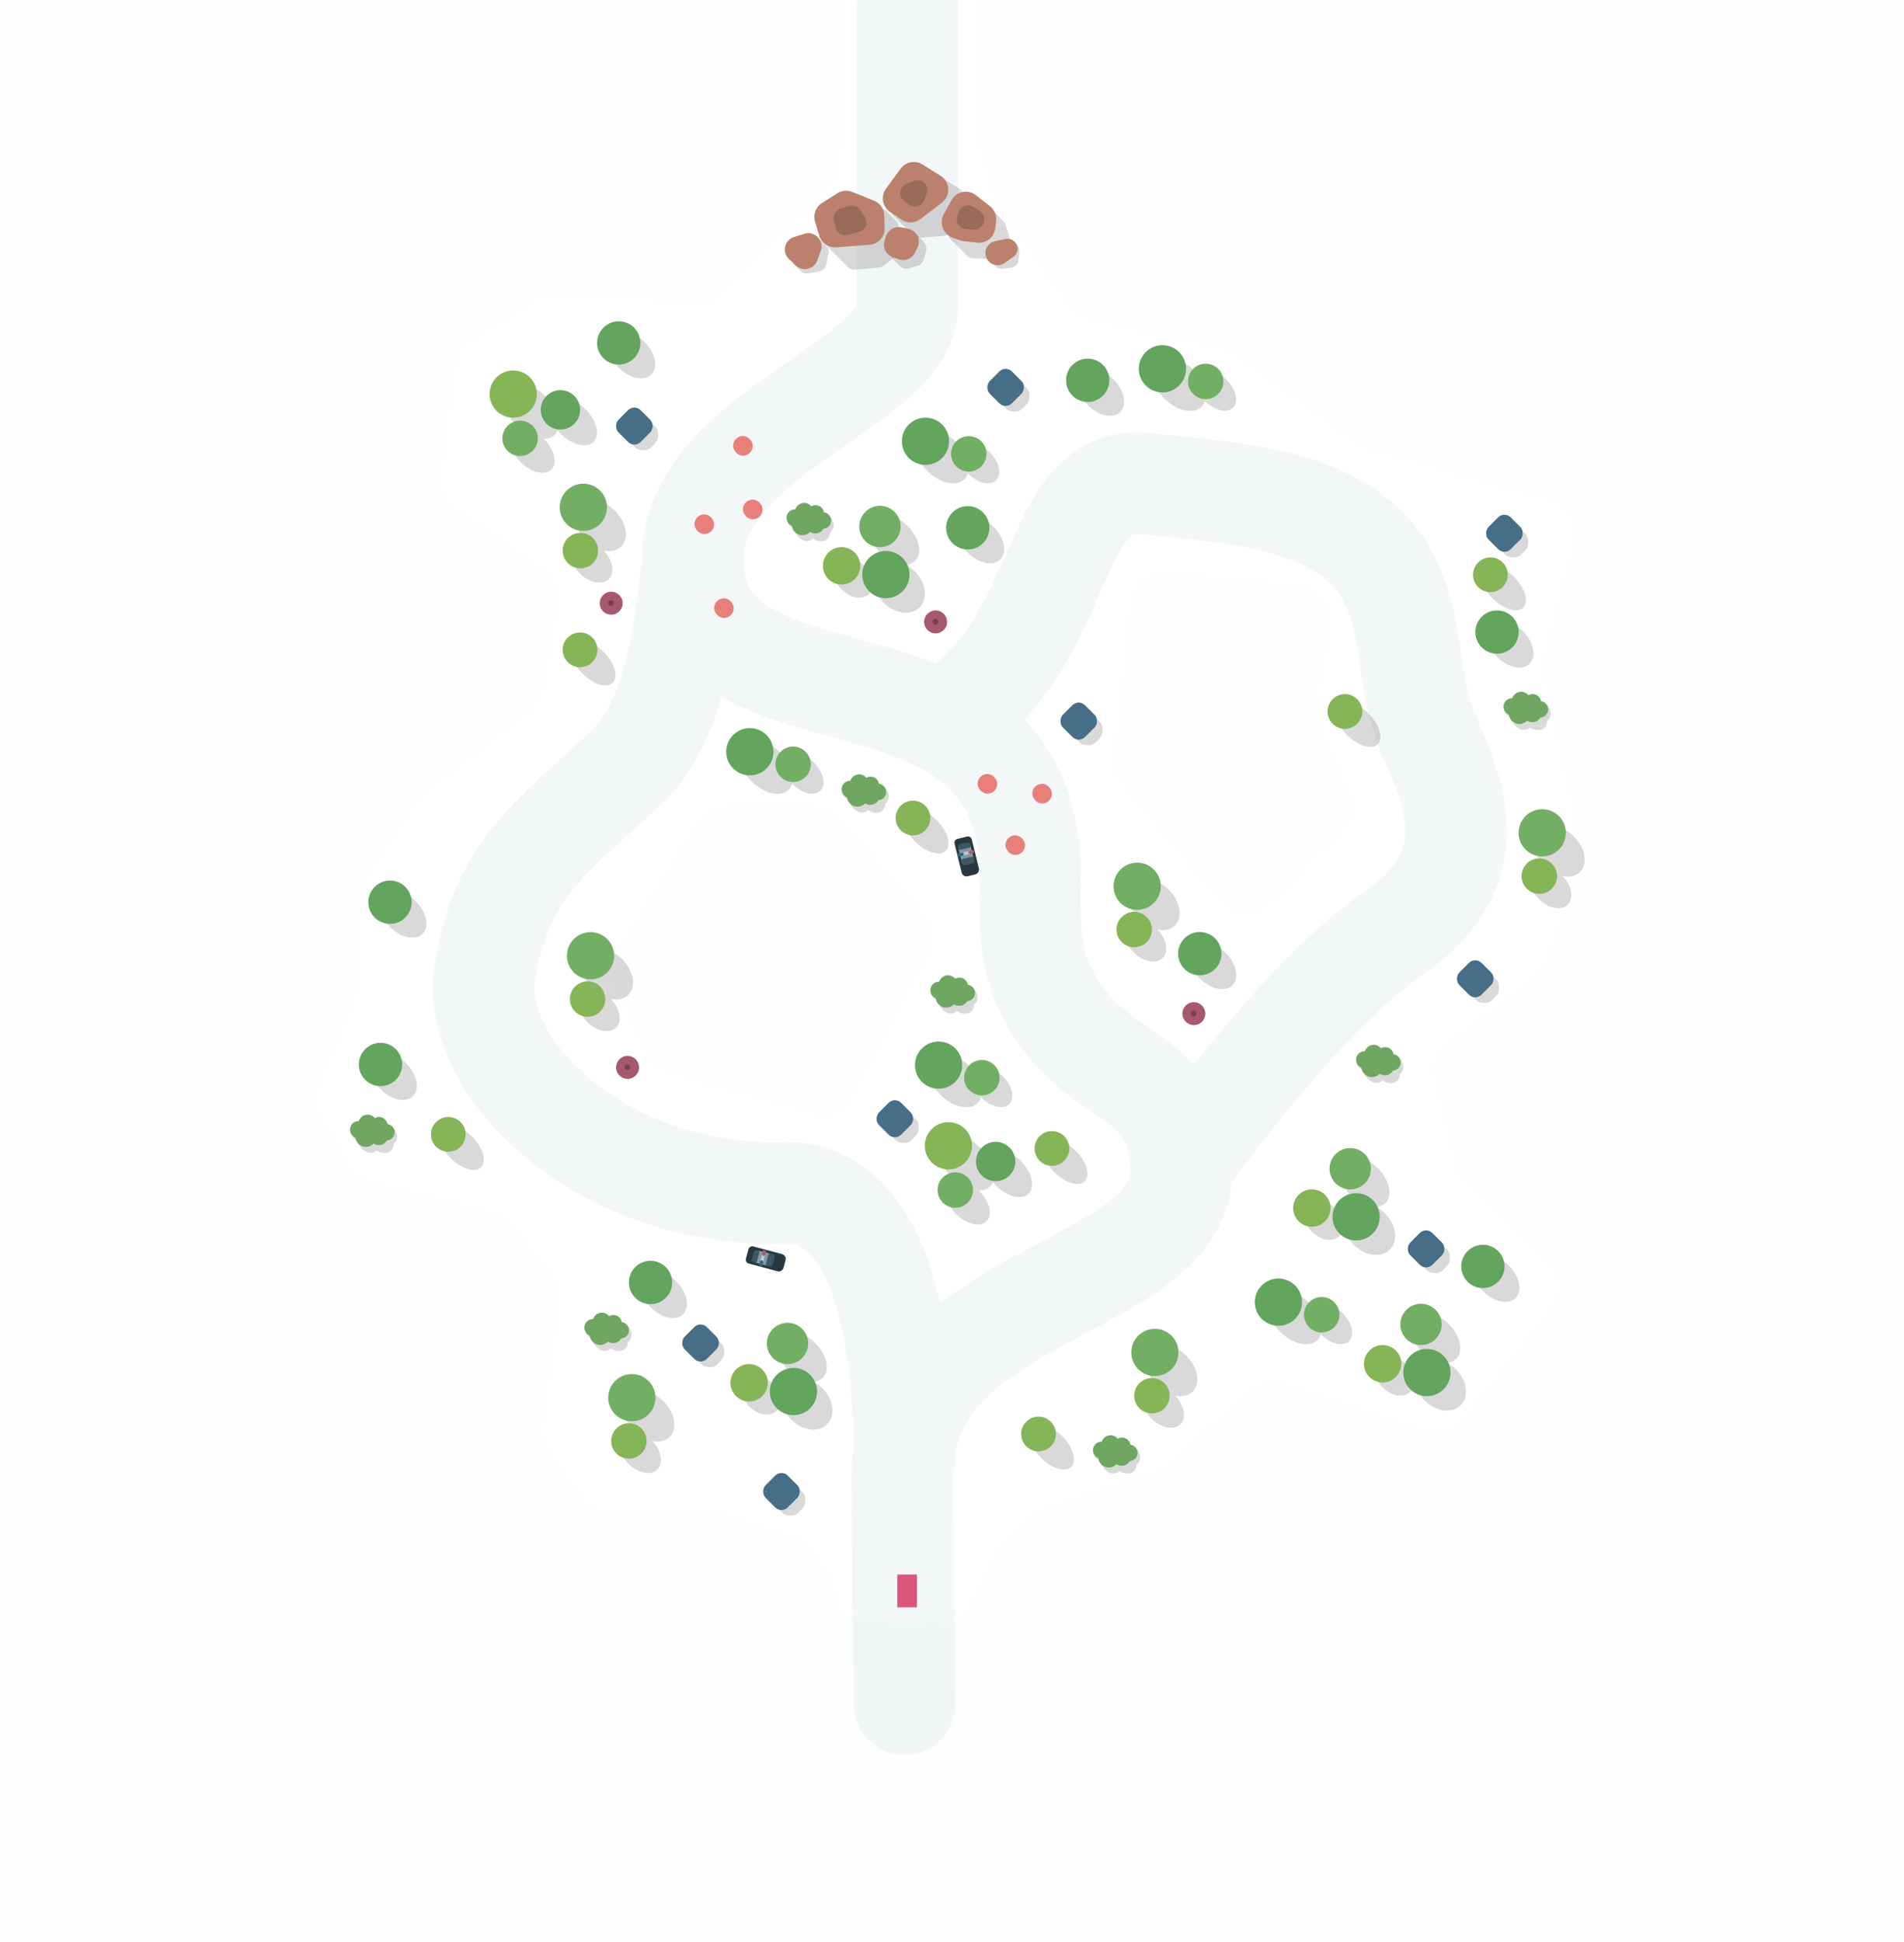 <svg width="5810" height="5925" viewBox="0 0 5810 5925" fill="none" xmlns="http://www.w3.org/2000/svg">
<g id="hitbox" clip-path="url(#clip0_2237_3750)">
<g id="room0Road">
<path id="road" d="M2768.5 5C2768.5 154 2768.5 690 2768.5 934C2768.5 1178 2092.09 1326.45 2114.15 1727.5C2139.74 2192.62 2888.9 1992.64 3090.65 2412.5C3199.98 2640.03 3081.83 2828.8 3206.15 3048.5C3356.15 3313.58 3585.94 3252.47 3604.15 3556.5C3627.15 3940.5 2754.15 3930.36 2754.15 4495.5C2754.15 4748 2760.15 5198 2760.15 5198M2760.15 4448C2760.15 4150 2714.93 3629.63 2388.15 3638.5C1835.65 3653.5 1431.94 3255.96 1479.65 2966C1531.15 2653 1672.9 2562.11 1908.15 2344.5C2028.15 2233.5 2080.65 2037 2110.65 1737M3605.65 3555C3605.65 3555 3958.65 3048.5 4248.65 2849.5C4498.81 2677.84 4467.07 2483.32 4377.65 2284.5C4279.15 2065.5 4324.15 1955 4248.65 1786.5C4126.56 1514.03 3766.15 1505.5 3497.15 1475.5C3217.34 1444.29 3254.15 1890.5 2961.65 2136.5" stroke="#1C506F" stroke-opacity="0.05" stroke-width="310" stroke-linecap="round"/>
</g>
<g id="tree1" clip-path="url(#clip1_2237_3750)">
<path id="Union" fill-rule="evenodd" clip-rule="evenodd" d="M2763.32 1722.69C2774.89 1722.07 2785.1 1718.12 2792.65 1710.57C2815.49 1687.73 2805.37 1640.59 2770.05 1605.27C2734.73 1569.95 2687.58 1559.83 2664.75 1582.66C2641.91 1605.5 2652.03 1652.64 2687.35 1687.96C2698.22 1698.84 2710.22 1707.32 2722.28 1713.19C2707.11 1713.69 2693.17 1719 2682.76 1729.4C2656.46 1755.7 2662.75 1804.63 2696.8 1838.69C2730.86 1872.74 2779.79 1879.03 2806.09 1852.73C2832.39 1826.43 2826.1 1777.5 2792.05 1743.44C2783.25 1734.65 2773.46 1727.7 2763.32 1722.69ZM2652.35 1811.45C2632.76 1831.04 2595.26 1825.32 2568.6 1798.65C2541.94 1771.99 2536.21 1734.49 2555.8 1714.9C2575.4 1695.3 2612.9 1701.03 2639.56 1727.69C2666.22 1754.36 2671.95 1791.85 2652.35 1811.45Z" fill="black" fill-opacity="0.15"/>
<circle id="Ellipse 1" cx="2703.15" cy="1752.79" r="72.054" fill="#63A45E"/>
<circle id="Ellipse 1_2" cx="2568.04" cy="1726.04" r="57.043" fill="#86B557"/>
<circle id="Ellipse 1_3" cx="2685.13" cy="1606.05" r="63.048" fill="#73AE65"/>
<rect id="Rectangle 2165" x="2511" y="1543" width="5" height="5" fill="#A4C424" fill-opacity="0.01"/>
</g>
<g id="tree1_2" clip-path="url(#clip2_2237_3750)">
<path id="Union_2" fill-rule="evenodd" clip-rule="evenodd" d="M4414.32 4156.69C4425.89 4156.07 4436.1 4152.12 4443.65 4144.57C4466.49 4121.73 4456.37 4074.59 4421.05 4039.27C4385.73 4003.95 4338.58 3993.83 4315.75 4016.66C4292.91 4039.5 4303.03 4086.64 4338.35 4121.96C4349.22 4132.84 4361.22 4141.32 4373.28 4147.19C4358.11 4147.69 4344.17 4153 4333.76 4163.4C4307.46 4189.7 4313.75 4238.63 4347.8 4272.69C4381.86 4306.74 4430.79 4313.03 4457.09 4286.73C4483.39 4260.43 4477.1 4211.5 4443.05 4177.44C4434.25 4168.65 4424.46 4161.7 4414.32 4156.69ZM4303.35 4245.45C4283.76 4265.04 4246.26 4259.32 4219.6 4232.65C4192.94 4205.99 4187.21 4168.49 4206.8 4148.9C4226.4 4129.3 4263.9 4135.03 4290.56 4161.69C4317.22 4188.36 4322.95 4225.85 4303.35 4245.45Z" fill="black" fill-opacity="0.15"/>
<circle id="Ellipse 1_4" cx="4354.15" cy="4186.79" r="72.054" fill="#63A45E"/>
<circle id="Ellipse 1_5" cx="4219.04" cy="4160.04" r="57.043" fill="#86B557"/>
<circle id="Ellipse 1_6" cx="4336.13" cy="4040.05" r="63.048" fill="#73AE65"/>
<rect id="Rectangle 2165_2" x="4162" y="3977" width="5" height="5" fill="#A4C424" fill-opacity="0.01"/>
</g>
<g id="tree1_3" clip-path="url(#clip3_2237_3750)">
<path id="Union_3" fill-rule="evenodd" clip-rule="evenodd" d="M4198.32 3681.69C4209.89 3681.07 4220.1 3677.12 4227.65 3669.57C4250.49 3646.73 4240.37 3599.59 4205.05 3564.27C4169.73 3528.95 4122.58 3518.83 4099.75 3541.66C4076.91 3564.5 4087.03 3611.64 4122.35 3646.96C4133.22 3657.84 4145.22 3666.32 4157.28 3672.19C4142.11 3672.69 4128.17 3678 4117.76 3688.4C4091.46 3714.7 4097.75 3763.63 4131.8 3797.69C4165.86 3831.74 4214.79 3838.03 4241.09 3811.73C4267.39 3785.43 4261.1 3736.5 4227.05 3702.44C4218.25 3693.65 4208.46 3686.7 4198.32 3681.69ZM4087.35 3770.45C4067.76 3790.04 4030.26 3784.32 4003.6 3757.65C3976.94 3730.99 3971.21 3693.49 3990.8 3673.9C4010.4 3654.3 4047.9 3660.03 4074.56 3686.69C4101.22 3713.36 4106.95 3750.85 4087.35 3770.45Z" fill="black" fill-opacity="0.15"/>
<circle id="Ellipse 1_7" cx="4138.15" cy="3711.79" r="72.054" fill="#63A45E"/>
<circle id="Ellipse 1_8" cx="4003.04" cy="3685.04" r="57.043" fill="#86B557"/>
<circle id="Ellipse 1_9" cx="4120.13" cy="3565.05" r="63.048" fill="#73AE65"/>
<rect id="Rectangle 2165_3" x="3946" y="3502" width="5" height="5" fill="#A4C424" fill-opacity="0.01"/>
</g>
<g id="tree1_4" clip-path="url(#clip4_2237_3750)">
<path id="Union_4" fill-rule="evenodd" clip-rule="evenodd" d="M2481.32 4214.69C2492.89 4214.07 2503.1 4210.12 2510.65 4202.57C2533.49 4179.73 2523.37 4132.59 2488.05 4097.27C2452.73 4061.95 2405.58 4051.83 2382.75 4074.66C2359.91 4097.5 2370.03 4144.64 2405.35 4179.96C2416.22 4190.84 2428.22 4199.32 2440.28 4205.19C2425.11 4205.69 2411.17 4211 2400.76 4221.4C2374.46 4247.7 2380.75 4296.63 2414.8 4330.69C2448.86 4364.74 2497.79 4371.03 2524.09 4344.73C2550.39 4318.43 2544.1 4269.5 2510.05 4235.44C2501.25 4226.65 2491.46 4219.7 2481.32 4214.69ZM2370.35 4303.45C2350.76 4323.04 2313.26 4317.32 2286.6 4290.65C2259.94 4263.99 2254.21 4226.49 2273.8 4206.9C2293.4 4187.3 2330.9 4193.03 2357.56 4219.69C2384.22 4246.36 2389.95 4283.85 2370.35 4303.45Z" fill="black" fill-opacity="0.15"/>
<circle id="Ellipse 1_10" cx="2421.15" cy="4244.79" r="72.054" fill="#63A45E"/>
<circle id="Ellipse 1_11" cx="2286.04" cy="4218.04" r="57.043" fill="#86B557"/>
<circle id="Ellipse 1_12" cx="2403.13" cy="4098.05" r="63.048" fill="#73AE65"/>
<rect id="Rectangle 2165_4" x="2229" y="4035" width="5" height="5" fill="#A4C424" fill-opacity="0.01"/>
</g>
<g id="tree2">
<path id="Union_5" fill-rule="evenodd" clip-rule="evenodd" d="M2987.23 3631.36C3000.83 3631.53 3012.7 3627.61 3021.15 3619.15C3024.94 3615.36 3027.82 3610.88 3029.83 3605.87C3032.89 3609.63 3036.2 3613.32 3039.78 3616.9C3073.83 3650.95 3118.27 3661.73 3139.04 3640.97C3159.8 3620.2 3149.03 3575.76 3114.97 3541.71C3080.92 3507.65 3036.48 3496.88 3015.71 3517.64C3013.78 3519.58 3012.11 3521.72 3010.72 3524.04C3005.25 3516.22 2998.84 3508.55 2991.56 3501.26C2950.83 3460.54 2898.05 3447.29 2873.67 3471.67C2849.29 3496.05 2862.54 3548.83 2903.27 3589.56C2906.83 3593.12 2910.48 3596.47 2914.2 3599.61C2906.27 3600.71 2899.34 3603.83 2894.04 3609.13C2874.45 3628.73 2884.6 3670.65 2916.71 3702.76C2948.82 3734.87 2990.74 3745.02 3010.34 3725.43C3029.93 3705.83 3019.78 3663.91 2987.67 3631.8C2987.52 3631.65 2987.38 3631.51 2987.23 3631.36Z" fill="black" fill-opacity="0.15"/>
<circle id="Ellipse 1_13" cx="3038.23" cy="3543.16" r="60.045" fill="#63A45E"/>
<circle id="Ellipse 1_14" cx="2915.07" cy="3630.16" r="54.041" fill="#73AE65"/>
<circle id="Ellipse 1_15" cx="2894.05" cy="3495.05" r="72.054" fill="#86B557"/>
<rect id="Rectangle 2165_5" x="2822" y="3423" width="5" height="5" fill="#A4C424" fill-opacity="0.01"/>
</g>
<g id="tree2_2">
<path id="Union_6" fill-rule="evenodd" clip-rule="evenodd" d="M1659.23 1338.36C1672.83 1338.54 1684.7 1334.61 1693.15 1326.15C1696.94 1322.36 1699.82 1317.88 1701.83 1312.87C1704.89 1316.63 1708.2 1320.32 1711.78 1323.9C1745.83 1357.95 1790.27 1368.73 1811.04 1347.97C1831.8 1327.2 1821.03 1282.76 1786.97 1248.71C1752.92 1214.65 1708.48 1203.88 1687.71 1224.64C1685.78 1226.58 1684.11 1228.72 1682.72 1231.04C1677.25 1223.22 1670.84 1215.55 1663.56 1208.26C1622.83 1167.54 1570.05 1154.29 1545.67 1178.67C1521.29 1203.05 1534.54 1255.83 1575.27 1296.56C1578.83 1300.12 1582.48 1303.47 1586.2 1306.61C1578.27 1307.71 1571.34 1310.83 1566.04 1316.13C1546.45 1335.73 1556.6 1377.65 1588.71 1409.76C1620.82 1441.87 1662.74 1452.02 1682.34 1432.43C1701.93 1412.83 1691.78 1370.91 1659.67 1338.8C1659.52 1338.65 1659.38 1338.51 1659.23 1338.36Z" fill="black" fill-opacity="0.15"/>
<circle id="Ellipse 1_16" cx="1710.23" cy="1250.16" r="60.045" fill="#63A45E"/>
<circle id="Ellipse 1_17" cx="1587.07" cy="1337.16" r="54.041" fill="#73AE65"/>
<circle id="Ellipse 1_18" cx="1566.05" cy="1202.05" r="72.054" fill="#86B557"/>
<rect id="Rectangle 2165_6" x="1494" y="1130" width="5" height="5" fill="#A4C424" fill-opacity="0.01"/>
</g>
<g id="tree6" clip-path="url(#clip5_2237_3750)">
<path id="Union_7" d="M1468.02 3560.31C1449.94 3578.38 1408.2 3565.95 1374.79 3532.54C1341.38 3499.12 1328.94 3457.39 1347.02 3439.31C1365.09 3421.24 1406.83 3433.67 1440.24 3467.08C1473.66 3500.5 1486.09 3542.24 1468.02 3560.31Z" fill="black" fill-opacity="0.15"/>
<circle id="Ellipse 1_19" cx="1368" cy="3460.29" r="53" fill="#86B557"/>
<rect id="Rectangle 2165_7" x="1308" y="3400" width="5" height="5" fill="#A4C424" fill-opacity="0.01"/>
</g>
<g id="tree6_2" clip-path="url(#clip6_2237_3750)">
<path id="Union_8" d="M1870.02 2082.31C1851.94 2100.38 1810.2 2087.95 1776.79 2054.54C1743.38 2021.12 1730.94 1979.39 1749.02 1961.31C1767.09 1943.24 1808.83 1955.67 1842.24 1989.08C1875.66 2022.5 1888.09 2064.24 1870.02 2082.31Z" fill="black" fill-opacity="0.15"/>
<circle id="Ellipse 1_20" cx="1770" cy="1982.29" r="53" fill="#86B557"/>
<rect id="Rectangle 2165_8" x="1710" y="1922" width="5" height="5" fill="#A4C424" fill-opacity="0.01"/>
</g>
<g id="tree6_3" clip-path="url(#clip7_2237_3750)">
<path id="Union_9" d="M2886.02 2595.31C2867.94 2613.38 2826.2 2600.95 2792.79 2567.54C2759.38 2534.12 2746.94 2492.39 2765.02 2474.31C2783.09 2456.24 2824.83 2468.67 2858.24 2502.08C2891.66 2535.5 2904.09 2577.24 2886.02 2595.31Z" fill="black" fill-opacity="0.15"/>
<circle id="Ellipse 1_21" cx="2786" cy="2495.29" r="53" fill="#86B557"/>
<rect id="Rectangle 2165_9" x="2726" y="2435" width="5" height="5" fill="#A4C424" fill-opacity="0.01"/>
</g>
<g id="tree6_4" clip-path="url(#clip8_2237_3750)">
<path id="Union_10" d="M4204.02 2270.31C4185.94 2288.38 4144.2 2275.95 4110.79 2242.54C4077.38 2209.12 4064.94 2167.39 4083.02 2149.31C4101.09 2131.24 4142.83 2143.67 4176.24 2177.08C4209.66 2210.5 4222.09 2252.24 4204.02 2270.31Z" fill="black" fill-opacity="0.15"/>
<circle id="Ellipse 1_22" cx="4104" cy="2170.29" r="53" fill="#86B557"/>
<rect id="Rectangle 2165_10" x="4044" y="2110" width="5" height="5" fill="#A4C424" fill-opacity="0.01"/>
</g>
<g id="tree6_5" clip-path="url(#clip9_2237_3750)">
<path id="Union_11" d="M3310.02 3603.31C3291.94 3621.38 3250.2 3608.95 3216.79 3575.54C3183.38 3542.12 3170.94 3500.39 3189.02 3482.31C3207.09 3464.24 3248.83 3476.67 3282.24 3510.08C3315.66 3543.5 3328.09 3585.24 3310.02 3603.31Z" fill="black" fill-opacity="0.15"/>
<circle id="Ellipse 1_23" cx="3210" cy="3503.29" r="53" fill="#86B557"/>
<rect id="Rectangle 2165_11" x="3150" y="3443" width="5" height="5" fill="#A4C424" fill-opacity="0.01"/>
</g>
<g id="tree6_6" clip-path="url(#clip10_2237_3750)">
<path id="Union_12" d="M4648.02 1853.31C4629.94 1871.38 4588.2 1858.95 4554.79 1825.54C4521.38 1792.12 4508.94 1750.39 4527.02 1732.31C4545.09 1714.24 4586.83 1726.67 4620.24 1760.08C4653.66 1793.5 4666.09 1835.24 4648.02 1853.31Z" fill="black" fill-opacity="0.15"/>
<circle id="Ellipse 1_24" cx="4548" cy="1753.29" r="53" fill="#86B557"/>
<rect id="Rectangle 2165_12" x="4488" y="1693" width="5" height="5" fill="#A4C424" fill-opacity="0.01"/>
</g>
<g id="tree6_7" clip-path="url(#clip11_2237_3750)">
<path id="Union_13" d="M3269.02 4474.31C3250.94 4492.38 3209.2 4479.95 3175.79 4446.54C3142.38 4413.12 3129.94 4371.39 3148.02 4353.31C3166.09 4335.24 3207.83 4347.67 3241.24 4381.08C3274.66 4414.5 3287.09 4456.24 3269.02 4474.31Z" fill="black" fill-opacity="0.15"/>
<circle id="Ellipse 1_25" cx="3169" cy="4374.29" r="53" fill="#86B557"/>
<rect id="Rectangle 2165_13" x="3109" y="4314" width="5" height="5" fill="#A4C424" fill-opacity="0.01"/>
</g>
<g id="tree5" clip-path="url(#clip12_2237_3750)">
<path id="Union_14" d="M2084.55 4008.55C2062.82 4030.28 2018.36 4021.06 1985.26 3987.95C1952.15 3954.85 1942.93 3910.4 1964.67 3888.66C1986.4 3866.93 2030.85 3876.15 2063.96 3909.25C2097.06 3942.36 2106.28 3986.81 2084.55 4008.55Z" fill="black" fill-opacity="0.15"/>
<circle id="Ellipse 1_26" cx="1985.05" cy="3912.05" r="66.05" fill="#63A45E"/>
<rect id="Rectangle 2165_14" x="1919" y="3846" width="5" height="5" fill="#A4C424" fill-opacity="0.01"/>
</g>
<g id="tree5_2" clip-path="url(#clip13_2237_3750)">
<path id="Union_15" d="M3760.55 3005.55C3738.82 3027.28 3694.36 3018.06 3661.26 2984.95C3628.15 2951.85 3618.93 2907.4 3640.67 2885.66C3662.4 2863.93 3706.85 2873.15 3739.96 2906.25C3773.06 2939.36 3782.28 2983.81 3760.55 3005.55Z" fill="black" fill-opacity="0.15"/>
<circle id="Ellipse 1_27" cx="3661.05" cy="2909.05" r="66.05" fill="#63A45E"/>
<rect id="Rectangle 2165_15" x="3595" y="2843" width="5" height="5" fill="#A4C424" fill-opacity="0.01"/>
</g>
<g id="tree5_3" clip-path="url(#clip14_2237_3750)">
<path id="Union_16" d="M1260.55 3343.55C1238.82 3365.28 1194.36 3356.06 1161.26 3322.95C1128.15 3289.85 1118.93 3245.4 1140.67 3223.66C1162.4 3201.93 1206.85 3211.15 1239.96 3244.25C1273.06 3277.36 1282.28 3321.81 1260.55 3343.55Z" fill="black" fill-opacity="0.15"/>
<circle id="Ellipse 1_28" cx="1161.05" cy="3247.05" r="66.05" fill="#63A45E"/>
<rect id="Rectangle 2165_16" x="1095" y="3181" width="5" height="5" fill="#A4C424" fill-opacity="0.01"/>
</g>
<g id="tree5_4" clip-path="url(#clip15_2237_3750)">
<path id="Union_17" d="M1289.55 2848.55C1267.82 2870.28 1223.36 2861.06 1190.26 2827.95C1157.15 2794.85 1147.93 2750.4 1169.67 2728.66C1191.4 2706.93 1235.85 2716.15 1268.96 2749.25C1302.06 2782.36 1311.28 2826.81 1289.55 2848.55Z" fill="black" fill-opacity="0.15"/>
<circle id="Ellipse 1_29" cx="1190.05" cy="2752.05" r="66.05" fill="#63A45E"/>
<rect id="Rectangle 2165_17" x="1124" y="2686" width="5" height="5" fill="#A4C424" fill-opacity="0.01"/>
</g>
<g id="tree5_5" clip-path="url(#clip16_2237_3750)">
<path id="Union_18" d="M4624.55 3959.55C4602.82 3981.28 4558.36 3972.06 4525.26 3938.95C4492.15 3905.85 4482.93 3861.4 4504.67 3839.66C4526.4 3817.93 4570.85 3827.15 4603.96 3860.25C4637.06 3893.36 4646.28 3937.81 4624.55 3959.55Z" fill="black" fill-opacity="0.15"/>
<circle id="Ellipse 1_30" cx="4525.05" cy="3863.05" r="66.05" fill="#63A45E"/>
<rect id="Rectangle 2165_18" x="4459" y="3797" width="5" height="5" fill="#A4C424" fill-opacity="0.01"/>
</g>
<g id="tree5_6" clip-path="url(#clip17_2237_3750)">
<path id="Union_19" d="M4667.55 2024.55C4645.82 2046.28 4601.36 2037.06 4568.26 2003.95C4535.15 1970.85 4525.93 1926.4 4547.67 1904.66C4569.4 1882.93 4613.85 1892.15 4646.96 1925.25C4680.06 1958.36 4689.28 2002.81 4667.55 2024.55Z" fill="black" fill-opacity="0.15"/>
<circle id="Ellipse 1_31" cx="4568.05" cy="1928.05" r="66.05" fill="#63A45E"/>
<rect id="Rectangle 2165_19" x="4502" y="1862" width="5" height="5" fill="#A4C424" fill-opacity="0.01"/>
</g>
<g id="tree5_7" clip-path="url(#clip18_2237_3750)">
<path id="Union_20" d="M3052.55 1706.55C3030.82 1728.28 2986.36 1719.06 2953.26 1685.95C2920.15 1652.85 2910.93 1608.4 2932.67 1586.66C2954.4 1564.93 2998.85 1574.15 3031.96 1607.25C3065.06 1640.36 3074.28 1684.81 3052.55 1706.55Z" fill="black" fill-opacity="0.15"/>
<circle id="Ellipse 1_32" cx="2953.05" cy="1610.05" r="66.05" fill="#63A45E"/>
<rect id="Rectangle 2165_20" x="2887" y="1544" width="5" height="5" fill="#A4C424" fill-opacity="0.01"/>
</g>
<g id="tree5_8" clip-path="url(#clip19_2237_3750)">
<path id="Union_21" d="M3418.55 1256.55C3396.82 1278.28 3352.36 1269.06 3319.26 1235.95C3286.15 1202.85 3276.93 1158.4 3298.67 1136.66C3320.4 1114.93 3364.85 1124.15 3397.96 1157.25C3431.06 1190.36 3440.28 1234.81 3418.55 1256.55Z" fill="black" fill-opacity="0.15"/>
<circle id="Ellipse 1_33" cx="3319.05" cy="1160.05" r="66.05" fill="#63A45E"/>
<rect id="Rectangle 2165_21" x="3253" y="1094" width="5" height="5" fill="#A4C424" fill-opacity="0.01"/>
</g>
<g id="tree5_9" clip-path="url(#clip20_2237_3750)">
<path id="Union_22" d="M1987.55 1142.55C1965.82 1164.28 1921.36 1155.06 1888.26 1121.95C1855.15 1088.85 1845.93 1044.4 1867.67 1022.66C1889.4 1000.93 1933.85 1010.15 1966.96 1043.25C2000.06 1076.36 2009.28 1120.81 1987.55 1142.55Z" fill="black" fill-opacity="0.15"/>
<circle id="Ellipse 1_34" cx="1888.05" cy="1046.05" r="66.05" fill="#63A45E"/>
<rect id="Rectangle 2165_22" x="1822" y="980" width="5" height="5" fill="#A4C424" fill-opacity="0.01"/>
</g>
<g id="tree4">
<path id="Union_23" fill-rule="evenodd" clip-rule="evenodd" d="M1842.08 1679.36C1862.88 1683.77 1882.49 1679.94 1895.51 1666.92C1920.29 1642.14 1911.79 1593.47 1876.53 1558.2C1841.27 1522.94 1792.59 1514.44 1767.81 1539.22C1743.03 1564 1751.53 1612.68 1786.79 1647.94C1787.76 1648.91 1788.74 1649.86 1789.73 1650.78C1775.11 1648.77 1761.74 1652.03 1752.63 1661.14C1732.96 1680.82 1740.56 1720.32 1769.61 1749.37C1798.67 1778.43 1838.17 1786.03 1857.84 1766.36C1877.24 1746.96 1870.12 1708.29 1842.08 1679.36Z" fill="black" fill-opacity="0.15"/>
<circle id="Ellipse 1_35" cx="1771.05" cy="1679.56" r="54.041" fill="#86B557"/>
<circle id="Ellipse 1_36" cx="1780.05" cy="1547.46" r="72.054" fill="#73AE65"/>
<rect id="Rectangle 2165_23" x="1708" y="1475" width="5" height="5" fill="#A4C424" fill-opacity="0.01"/>
</g>
<g id="tree4_2">
<path id="Union_24" fill-rule="evenodd" clip-rule="evenodd" d="M1864.08 3047.36C1884.88 3051.77 1904.49 3047.94 1917.51 3034.92C1942.29 3010.14 1933.79 2961.47 1898.53 2926.2C1863.27 2890.94 1814.59 2882.44 1789.81 2907.22C1765.03 2932 1773.53 2980.68 1808.79 3015.94C1809.76 3016.91 1810.74 3017.86 1811.73 3018.78C1797.11 3016.77 1783.74 3020.03 1774.63 3029.14C1754.96 3048.82 1762.56 3088.32 1791.61 3117.37C1820.67 3146.43 1860.17 3154.03 1879.84 3134.36C1899.24 3114.96 1892.12 3076.29 1864.08 3047.36Z" fill="black" fill-opacity="0.15"/>
<circle id="Ellipse 1_37" cx="1793.05" cy="3047.56" r="54.041" fill="#86B557"/>
<circle id="Ellipse 1_38" cx="1802.05" cy="2915.46" r="72.054" fill="#73AE65"/>
<rect id="Rectangle 2165_24" x="1730" y="2843" width="5" height="5" fill="#A4C424" fill-opacity="0.01"/>
</g>
<g id="tree4_3">
<path id="Union_25" fill-rule="evenodd" clip-rule="evenodd" d="M3586.08 4257.36C3606.88 4261.77 3626.49 4257.94 3639.51 4244.92C3664.29 4220.14 3655.79 4171.47 3620.53 4136.2C3585.27 4100.94 3536.59 4092.44 3511.81 4117.22C3487.03 4142 3495.53 4190.68 3530.79 4225.94C3531.76 4226.91 3532.74 4227.86 3533.73 4228.78C3519.11 4226.77 3505.74 4230.03 3496.63 4239.14C3476.96 4258.82 3484.56 4298.32 3513.61 4327.37C3542.67 4356.43 3582.17 4364.03 3601.84 4344.36C3621.24 4324.96 3614.12 4286.29 3586.08 4257.36Z" fill="black" fill-opacity="0.15"/>
<circle id="Ellipse 1_39" cx="3515.05" cy="4257.56" r="54.041" fill="#86B557"/>
<circle id="Ellipse 1_40" cx="3524.05" cy="4125.46" r="72.054" fill="#73AE65"/>
<rect id="Rectangle 2165_25" x="3452" y="4053" width="5" height="5" fill="#A4C424" fill-opacity="0.01"/>
</g>
<g id="tree4_4">
<path id="Union_26" fill-rule="evenodd" clip-rule="evenodd" d="M1990.08 4395.36C2010.88 4399.77 2030.49 4395.94 2043.51 4382.92C2068.29 4358.14 2059.79 4309.47 2024.53 4274.2C1989.27 4238.94 1940.59 4230.44 1915.81 4255.22C1891.03 4280 1899.53 4328.68 1934.79 4363.94C1935.76 4364.91 1936.74 4365.86 1937.73 4366.78C1923.11 4364.77 1909.74 4368.03 1900.63 4377.14C1880.96 4396.82 1888.56 4436.32 1917.61 4465.37C1946.67 4494.43 1986.17 4502.03 2005.84 4482.36C2025.24 4462.96 2018.12 4424.29 1990.08 4395.36Z" fill="black" fill-opacity="0.15"/>
<circle id="Ellipse 1_41" cx="1919.05" cy="4395.56" r="54.041" fill="#86B557"/>
<circle id="Ellipse 1_42" cx="1928.05" cy="4263.46" r="72.054" fill="#73AE65"/>
<rect id="Rectangle 2165_26" x="1856" y="4191" width="5" height="5" fill="#A4C424" fill-opacity="0.01"/>
</g>
<g id="tree4_5">
<path id="Union_27" fill-rule="evenodd" clip-rule="evenodd" d="M3532.08 2835.36C3552.88 2839.77 3572.49 2835.94 3585.51 2822.92C3610.29 2798.14 3601.79 2749.47 3566.53 2714.2C3531.27 2678.94 3482.59 2670.44 3457.81 2695.22C3433.03 2720 3441.53 2768.68 3476.79 2803.94C3477.76 2804.91 3478.74 2805.86 3479.73 2806.78C3465.11 2804.77 3451.74 2808.03 3442.63 2817.14C3422.96 2836.82 3430.56 2876.32 3459.61 2905.37C3488.67 2934.43 3528.17 2942.03 3547.84 2922.36C3567.24 2902.96 3560.12 2864.29 3532.08 2835.36Z" fill="black" fill-opacity="0.15"/>
<circle id="Ellipse 1_43" cx="3461.05" cy="2835.56" r="54.041" fill="#86B557"/>
<circle id="Ellipse 1_44" cx="3470.05" cy="2703.46" r="72.054" fill="#73AE65"/>
<rect id="Rectangle 2165_27" x="3398" y="2631" width="5" height="5" fill="#A4C424" fill-opacity="0.01"/>
</g>
<g id="tree4_6">
<path id="Union_28" fill-rule="evenodd" clip-rule="evenodd" d="M4768.08 2672.36C4788.88 2676.77 4808.49 2672.94 4821.51 2659.92C4846.29 2635.14 4837.79 2586.47 4802.53 2551.2C4767.27 2515.94 4718.59 2507.44 4693.81 2532.22C4669.03 2557 4677.53 2605.68 4712.79 2640.94C4713.76 2641.91 4714.74 2642.86 4715.73 2643.78C4701.11 2641.77 4687.74 2645.03 4678.63 2654.14C4658.96 2673.82 4666.56 2713.32 4695.61 2742.37C4724.67 2771.43 4764.17 2779.03 4783.84 2759.36C4803.24 2739.96 4796.12 2701.29 4768.08 2672.36Z" fill="black" fill-opacity="0.15"/>
<circle id="Ellipse 1_45" cx="4697.05" cy="2672.56" r="54.041" fill="#86B557"/>
<circle id="Ellipse 1_46" cx="4706.05" cy="2540.46" r="72.054" fill="#73AE65"/>
<rect id="Rectangle 2165_28" x="4634" y="2468" width="5" height="5" fill="#A4C424" fill-opacity="0.01"/>
</g>
<g id="tree3" clip-path="url(#clip21_2237_3750)">
<path id="Union_29" fill-rule="evenodd" clip-rule="evenodd" d="M2293.28 2383.31C2331.73 2421.76 2382.61 2433.23 2406.92 2408.92C2411.95 2403.88 2415.45 2397.7 2417.5 2390.74C2418.02 2391.28 2418.56 2391.82 2419.1 2392.36C2447.81 2421.08 2485.71 2429.73 2503.75 2411.69C2521.79 2393.65 2513.14 2355.74 2484.43 2327.03C2455.71 2298.32 2417.81 2289.67 2399.77 2307.71C2398.36 2309.12 2397.11 2310.65 2396.03 2312.29C2391.68 2306.44 2386.77 2300.73 2381.31 2295.28C2342.86 2256.82 2291.98 2245.36 2267.67 2269.67C2243.36 2293.98 2254.83 2344.86 2293.28 2383.31Z" fill="black" fill-opacity="0.15"/>
<circle id="Ellipse 1_47" cx="2420.15" cy="2331.46" r="54.041" fill="#73AE65"/>
<circle id="Ellipse 1_48" cx="2288.05" cy="2293.05" r="72.054" fill="#63A45E"/>
<rect id="Rectangle 2165_29" x="2216" y="2221" width="5" height="5" fill="#A4C424" fill-opacity="0.01"/>
</g>
<g id="tree3_2" clip-path="url(#clip22_2237_3750)">
<path id="Union_30" fill-rule="evenodd" clip-rule="evenodd" d="M2829.28 1436.31C2867.73 1474.76 2918.61 1486.23 2942.92 1461.92C2947.95 1456.88 2951.45 1450.7 2953.5 1443.74C2954.02 1444.28 2954.56 1444.82 2955.1 1445.36C2983.81 1474.08 3021.71 1482.73 3039.75 1464.69C3057.79 1446.65 3049.14 1408.74 3020.43 1380.03C2991.71 1351.32 2953.81 1342.67 2935.77 1360.71C2934.36 1362.12 2933.11 1363.65 2932.03 1365.29C2927.68 1359.44 2922.77 1353.73 2917.31 1348.28C2878.86 1309.82 2827.98 1298.36 2803.67 1322.67C2779.36 1346.98 2790.83 1397.86 2829.28 1436.31Z" fill="black" fill-opacity="0.15"/>
<circle id="Ellipse 1_49" cx="2956.15" cy="1384.46" r="54.041" fill="#73AE65"/>
<circle id="Ellipse 1_50" cx="2824.05" cy="1346.05" r="72.054" fill="#63A45E"/>
<rect id="Rectangle 2165_30" x="2752" y="1274" width="5" height="5" fill="#A4C424" fill-opacity="0.01"/>
</g>
<g id="tree3_3" clip-path="url(#clip23_2237_3750)">
<path id="Union_31" fill-rule="evenodd" clip-rule="evenodd" d="M3906.28 4062.31C3944.73 4100.76 3995.61 4112.23 4019.92 4087.92C4024.95 4082.88 4028.45 4076.7 4030.5 4069.73C4031.02 4070.28 4031.56 4070.82 4032.1 4071.36C4060.81 4100.08 4098.71 4108.73 4116.75 4090.69C4134.79 4072.65 4126.14 4034.74 4097.43 4006.03C4068.71 3977.32 4030.81 3968.67 4012.77 3986.71C4011.36 3988.12 4010.11 3989.65 4009.03 3991.29C4004.68 3985.44 3999.77 3979.73 3994.31 3974.27C3955.86 3935.82 3904.98 3924.36 3880.67 3948.67C3856.36 3972.98 3867.83 4023.86 3906.28 4062.31Z" fill="black" fill-opacity="0.15"/>
<circle id="Ellipse 1_51" cx="4033.15" cy="4010.46" r="54.041" fill="#73AE65"/>
<circle id="Ellipse 1_52" cx="3901.05" cy="3972.05" r="72.054" fill="#63A45E"/>
<rect id="Rectangle 2165_31" x="3829" y="3900" width="5" height="5" fill="#A4C424" fill-opacity="0.01"/>
</g>
<g id="tree3_4" clip-path="url(#clip24_2237_3750)">
<path id="Union_32" fill-rule="evenodd" clip-rule="evenodd" d="M2869.28 3339.31C2907.73 3377.76 2958.61 3389.23 2982.92 3364.92C2987.95 3359.88 2991.45 3353.7 2993.5 3346.74C2994.02 3347.28 2994.56 3347.82 2995.1 3348.36C3023.81 3377.08 3061.71 3385.73 3079.75 3367.69C3097.79 3349.65 3089.14 3311.74 3060.43 3283.03C3031.71 3254.32 2993.81 3245.67 2975.77 3263.71C2974.36 3265.12 2973.11 3266.65 2972.03 3268.29C2967.68 3262.44 2962.77 3256.73 2957.31 3251.28C2918.86 3212.82 2867.98 3201.36 2843.67 3225.67C2819.36 3249.98 2830.83 3300.86 2869.28 3339.31Z" fill="black" fill-opacity="0.15"/>
<circle id="Ellipse 1_53" cx="2996.15" cy="3287.46" r="54.041" fill="#73AE65"/>
<circle id="Ellipse 1_54" cx="2864.05" cy="3249.05" r="72.054" fill="#63A45E"/>
<rect id="Rectangle 2165_32" x="2792" y="3177" width="5" height="5" fill="#A4C424" fill-opacity="0.01"/>
</g>
<g id="tree3_5" clip-path="url(#clip25_2237_3750)">
<path id="Union_33" fill-rule="evenodd" clip-rule="evenodd" d="M3552.28 1215.31C3590.73 1253.76 3641.61 1265.23 3665.92 1240.92C3670.95 1235.88 3674.45 1229.7 3676.5 1222.74C3677.02 1223.28 3677.56 1223.82 3678.1 1224.36C3706.81 1253.08 3744.71 1261.73 3762.75 1243.69C3780.79 1225.65 3772.14 1187.74 3743.43 1159.03C3714.71 1130.32 3676.81 1121.67 3658.77 1139.71C3657.36 1141.12 3656.11 1142.65 3655.03 1144.29C3650.68 1138.44 3645.77 1132.73 3640.31 1127.28C3601.86 1088.82 3550.98 1077.36 3526.67 1101.67C3502.36 1125.98 3513.83 1176.86 3552.28 1215.31Z" fill="black" fill-opacity="0.15"/>
<circle id="Ellipse 1_55" cx="3679.15" cy="1163.46" r="54.041" fill="#73AE65"/>
<circle id="Ellipse 1_56" cx="3547.05" cy="1125.05" r="72.054" fill="#63A45E"/>
<rect id="Rectangle 2165_33" x="3475" y="1053" width="5" height="5" fill="#A4C424" fill-opacity="0.01"/>
</g>
<g id="stone1" clip-path="url(#clip26_2237_3750)">
<path id="Vector 755" d="M2008.17 1322.14C2008.17 1312.65 2003.68 1303.72 1996.06 1298.06L1980.24 1286.31C1968.38 1277.5 1951.87 1278.64 1941.33 1289L1923.99 1306.04C1912.79 1317.05 1911.97 1334.82 1922.1 1346.8L1935.07 1362.15C1940.19 1368.21 1947.49 1371.99 1955.39 1372.68L1963.08 1373.35C1972.24 1374.14 1981.26 1370.7 1987.55 1364L2000.04 1350.7C2005.26 1345.13 2008.17 1337.79 2008.17 1330.16L2008.17 1322.14Z" fill="black" fill-opacity="0.15"/>
<rect id="Rectangle 1712" x="1935.66" y="1232" width="95.684" height="95.684" rx="27" transform="rotate(45 1935.66 1232)" fill="#476E86"/>
<rect id="Rectangle 2165_34" x="1878" y="1243" width="5" height="5" fill="#A4C424" fill-opacity="0.01"/>
</g>
<g id="stone1_2" clip-path="url(#clip27_2237_3750)">
<path id="Vector 755_2" d="M3141.17 1204.14C3141.17 1194.65 3136.68 1185.72 3129.06 1180.06L3113.24 1168.31C3101.38 1159.5 3084.87 1160.64 3074.33 1171L3056.99 1188.04C3045.79 1199.05 3044.97 1216.82 3055.1 1228.8L3068.07 1244.15C3073.19 1250.21 3080.49 1253.99 3088.39 1254.68L3096.08 1255.35C3105.24 1256.14 3114.26 1252.7 3120.55 1246L3133.04 1232.7C3138.26 1227.13 3141.17 1219.79 3141.17 1212.16L3141.17 1204.14Z" fill="black" fill-opacity="0.15"/>
<rect id="Rectangle 1712_2" x="3068.66" y="1114" width="95.684" height="95.684" rx="27" transform="rotate(45 3068.66 1114)" fill="#476E86"/>
<rect id="Rectangle 2165_35" x="3011" y="1125" width="5" height="5" fill="#A4C424" fill-opacity="0.01"/>
</g>
<g id="stone1_3" clip-path="url(#clip28_2237_3750)">
<path id="Vector 755_3" d="M3364.17 2222.14C3364.17 2212.65 3359.68 2203.72 3352.06 2198.06L3336.24 2186.31C3324.38 2177.5 3307.87 2178.64 3297.33 2189L3279.99 2206.04C3268.79 2217.05 3267.97 2234.82 3278.1 2246.8L3291.07 2262.15C3296.19 2268.21 3303.49 2271.99 3311.39 2272.68L3319.08 2273.35C3328.24 2274.14 3337.26 2270.7 3343.55 2264L3356.04 2250.7C3361.26 2245.13 3364.17 2237.79 3364.17 2230.16L3364.17 2222.14Z" fill="black" fill-opacity="0.15"/>
<rect id="Rectangle 1712_3" x="3291.66" y="2132" width="95.684" height="95.684" rx="27" transform="rotate(45 3291.66 2132)" fill="#476E86"/>
<rect id="Rectangle 2165_36" x="3234" y="2143" width="5" height="5" fill="#A4C424" fill-opacity="0.01"/>
</g>
<g id="stone1_4" clip-path="url(#clip29_2237_3750)">
<path id="Vector 755_4" d="M2803.17 3435.14C2803.17 3425.65 2798.68 3416.72 2791.06 3411.06L2775.24 3399.31C2763.38 3390.5 2746.87 3391.64 2736.33 3402L2718.99 3419.04C2707.79 3430.05 2706.97 3447.82 2717.1 3459.8L2730.07 3475.15C2735.19 3481.21 2742.49 3484.99 2750.39 3485.68L2758.08 3486.35C2767.24 3487.14 2776.26 3483.7 2782.55 3477L2795.04 3463.7C2800.26 3458.13 2803.17 3450.79 2803.17 3443.16L2803.17 3435.14Z" fill="black" fill-opacity="0.15"/>
<rect id="Rectangle 1712_4" x="2730.66" y="3345" width="95.684" height="95.684" rx="27" transform="rotate(45 2730.66 3345)" fill="#476E86"/>
<rect id="Rectangle 2165_37" x="2673" y="3356" width="5" height="5" fill="#A4C424" fill-opacity="0.01"/>
</g>
<g id="stone1_5" clip-path="url(#clip30_2237_3750)">
<path id="Vector 755_5" d="M2210.17 4119.14C2210.17 4109.65 2205.68 4100.72 2198.06 4095.06L2182.24 4083.31C2170.38 4074.5 2153.87 4075.64 2143.33 4086L2125.99 4103.04C2114.79 4114.05 2113.97 4131.82 2124.1 4143.8L2137.07 4159.15C2142.19 4165.21 2149.49 4168.99 2157.39 4169.68L2165.08 4170.35C2174.24 4171.14 2183.26 4167.7 2189.55 4161L2202.04 4147.7C2207.26 4142.13 2210.17 4134.79 2210.17 4127.16L2210.17 4119.14Z" fill="black" fill-opacity="0.15"/>
<rect id="Rectangle 1712_5" x="2137.66" y="4029" width="95.684" height="95.684" rx="27" transform="rotate(45 2137.66 4029)" fill="#476E86"/>
<rect id="Rectangle 2165_38" x="2080" y="4040" width="5" height="5" fill="#A4C424" fill-opacity="0.01"/>
</g>
<g id="stone1_6" clip-path="url(#clip31_2237_3750)">
<path id="Vector 755_6" d="M2457.17 4572.14C2457.17 4562.65 2452.68 4553.72 2445.06 4548.06L2429.24 4536.31C2417.38 4527.5 2400.87 4528.64 2390.33 4539L2372.99 4556.04C2361.79 4567.05 2360.97 4584.82 2371.1 4596.8L2384.07 4612.15C2389.19 4618.21 2396.49 4621.99 2404.39 4622.68L2412.08 4623.35C2421.24 4624.14 2430.26 4620.7 2436.55 4614L2449.04 4600.7C2454.26 4595.13 2457.17 4587.79 2457.17 4580.16L2457.17 4572.14Z" fill="black" fill-opacity="0.15"/>
<rect id="Rectangle 1712_6" x="2384.66" y="4482" width="95.684" height="95.684" rx="27" transform="rotate(45 2384.66 4482)" fill="#476E86"/>
<rect id="Rectangle 2165_39" x="2327" y="4493" width="5" height="5" fill="#A4C424" fill-opacity="0.01"/>
</g>
<g id="stone1_7" clip-path="url(#clip32_2237_3750)">
<path id="Vector 755_7" d="M4424.17 3832.14C4424.17 3822.65 4419.68 3813.72 4412.06 3808.06L4396.24 3796.31C4384.38 3787.5 4367.87 3788.64 4357.33 3799L4339.99 3816.04C4328.79 3827.05 4327.97 3844.82 4338.1 3856.8L4351.07 3872.15C4356.19 3878.21 4363.49 3881.99 4371.39 3882.68L4379.08 3883.35C4388.24 3884.14 4397.26 3880.7 4403.55 3874L4416.04 3860.7C4421.26 3855.13 4424.17 3847.79 4424.17 3840.16L4424.17 3832.14Z" fill="black" fill-opacity="0.15"/>
<rect id="Rectangle 1712_7" x="4351.66" y="3742" width="95.684" height="95.684" rx="27" transform="rotate(45 4351.66 3742)" fill="#476E86"/>
<rect id="Rectangle 2165_40" x="4294" y="3753" width="5" height="5" fill="#A4C424" fill-opacity="0.01"/>
</g>
<g id="stone1_8" clip-path="url(#clip33_2237_3750)">
<path id="Vector 755_8" d="M4574.17 3008.14C4574.17 2998.65 4569.68 2989.72 4562.06 2984.06L4546.24 2972.31C4534.38 2963.5 4517.87 2964.64 4507.33 2975L4489.99 2992.04C4478.79 3003.05 4477.97 3020.82 4488.1 3032.8L4501.07 3048.15C4506.19 3054.21 4513.49 3057.99 4521.39 3058.68L4529.08 3059.35C4538.24 3060.14 4547.26 3056.7 4553.55 3050L4566.04 3036.7C4571.26 3031.13 4574.17 3023.79 4574.17 3016.16L4574.17 3008.14Z" fill="black" fill-opacity="0.15"/>
<rect id="Rectangle 1712_8" x="4501.66" y="2918" width="95.684" height="95.684" rx="27" transform="rotate(45 4501.66 2918)" fill="#476E86"/>
<rect id="Rectangle 2165_41" x="4444" y="2929" width="5" height="5" fill="#A4C424" fill-opacity="0.01"/>
</g>
<g id="stone1_9" clip-path="url(#clip34_2237_3750)">
<path id="Vector 755_9" d="M4663.17 1649.14C4663.17 1639.65 4658.68 1630.72 4651.06 1625.06L4635.24 1613.31C4623.38 1604.5 4606.87 1605.64 4596.33 1616L4578.99 1633.04C4567.79 1644.05 4566.97 1661.82 4577.1 1673.8L4590.07 1689.15C4595.19 1695.21 4602.49 1698.99 4610.39 1699.68L4618.08 1700.35C4627.24 1701.14 4636.26 1697.7 4642.55 1691L4655.04 1677.7C4660.26 1672.13 4663.17 1664.79 4663.17 1657.16L4663.17 1649.14Z" fill="black" fill-opacity="0.15"/>
<rect id="Rectangle 1712_9" x="4590.66" y="1559" width="95.684" height="95.684" rx="27" transform="rotate(45 4590.66 1559)" fill="#476E86"/>
<rect id="Rectangle 2165_42" x="4533" y="1570" width="5" height="5" fill="#A4C424" fill-opacity="0.01"/>
</g>
<g id="bush1" clip-path="url(#clip35_2237_3750)">
<path id="Union_34" fill-rule="evenodd" clip-rule="evenodd" d="M2577.1 2431.41C2581.39 2435.71 2587.2 2437.76 2593.3 2437.66C2592.24 2446.97 2596.37 2458.07 2605.08 2466.78C2618.18 2479.88 2636.67 2482.62 2646.39 2472.91C2647.09 2472.2 2647.74 2471.45 2648.31 2470.65C2664.07 2481.36 2682.8 2482.2 2693.44 2471.55C2698.57 2466.42 2701.04 2459.42 2701.01 2451.77C2702.17 2450.95 2703.27 2450.02 2704.3 2448.99C2715.78 2437.5 2714.45 2417.55 2701.31 2404.42C2688.18 2391.28 2668.23 2389.95 2656.74 2401.43C2656.27 2401.9 2655.83 2402.38 2655.4 2402.88C2646.43 2402.01 2638.06 2404.38 2632.16 2410.27C2628.93 2413.51 2626.75 2417.49 2625.59 2421.91C2623.83 2421.24 2622.07 2420.71 2620.32 2420.34C2625.72 2410.17 2624.99 2398.31 2617.59 2390.92C2608.16 2381.48 2591.44 2382.89 2580.26 2394.08C2569.07 2405.26 2567.66 2421.97 2577.1 2431.41Z" fill="black" fill-opacity="0.15"/>
<g id="Group 119">
<circle id="Ellipse 1_57" cx="2593.99" cy="2407.7" r="25.985" fill="#6FA662"/>
<circle id="Ellipse 2" cx="2616.39" cy="2428.31" r="32.258" fill="#6FA662"/>
<ellipse id="Ellipse 3" cx="2621.76" cy="2391.57" rx="28.674" ry="29.57" fill="#6FA662"/>
<circle id="Ellipse 4" cx="2655.81" cy="2426.52" r="28.674" fill="#6FA662"/>
<circle id="Ellipse 5" cx="2656.71" cy="2395.15" r="25.985" fill="#6FA662"/>
<circle id="Ellipse 6" cx="2679.11" cy="2415.76" r="25.089" fill="#6FA662"/>
</g>
<rect id="Rectangle 2165_43" x="2568" y="2362" width="5" height="5" fill="#A4C424" fill-opacity="0.01"/>
</g>
<g id="bush1_2" clip-path="url(#clip36_2237_3750)">
<path id="Union_35" fill-rule="evenodd" clip-rule="evenodd" d="M2409.1 1603.41C2413.39 1607.71 2419.2 1609.76 2425.3 1609.66C2424.24 1618.97 2428.37 1630.07 2437.08 1638.78C2450.18 1651.88 2468.67 1654.62 2478.39 1644.91C2479.09 1644.2 2479.74 1643.45 2480.31 1642.65C2496.07 1653.36 2514.8 1654.2 2525.44 1643.55C2530.57 1638.42 2533.04 1631.42 2533.01 1623.77C2534.17 1622.95 2535.27 1622.02 2536.3 1620.99C2547.78 1609.5 2546.45 1589.55 2533.31 1576.42C2520.18 1563.28 2500.23 1561.95 2488.74 1573.43C2488.27 1573.9 2487.83 1574.38 2487.4 1574.88C2478.43 1574.01 2470.06 1576.38 2464.16 1582.27C2460.93 1585.51 2458.75 1589.49 2457.59 1593.91C2455.83 1593.24 2454.07 1592.71 2452.32 1592.34C2457.72 1582.17 2456.99 1570.31 2449.59 1562.92C2440.16 1553.48 2423.44 1554.89 2412.26 1566.08C2401.07 1577.26 2399.66 1593.97 2409.1 1603.41Z" fill="black" fill-opacity="0.15"/>
<g id="Group 119_2">
<circle id="Ellipse 1_58" cx="2425.99" cy="1579.7" r="25.985" fill="#6FA662"/>
<circle id="Ellipse 2_2" cx="2448.39" cy="1600.31" r="32.258" fill="#6FA662"/>
<ellipse id="Ellipse 3_2" cx="2453.76" cy="1563.57" rx="28.674" ry="29.57" fill="#6FA662"/>
<circle id="Ellipse 4_2" cx="2487.81" cy="1598.52" r="28.674" fill="#6FA662"/>
<circle id="Ellipse 5_2" cx="2488.71" cy="1567.15" r="25.985" fill="#6FA662"/>
<circle id="Ellipse 6_2" cx="2511.11" cy="1587.76" r="25.089" fill="#6FA662"/>
</g>
<rect id="Rectangle 2165_44" x="2400" y="1534" width="5" height="5" fill="#A4C424" fill-opacity="0.01"/>
</g>
<g id="bush1_3" clip-path="url(#clip37_2237_3750)">
<path id="Union_36" fill-rule="evenodd" clip-rule="evenodd" d="M2848.1 3044.41C2852.39 3048.71 2858.2 3050.76 2864.3 3050.66C2863.24 3059.97 2867.37 3071.07 2876.08 3079.78C2889.18 3092.88 2907.67 3095.62 2917.39 3085.91C2918.09 3085.2 2918.74 3084.45 2919.31 3083.65C2935.07 3094.36 2953.8 3095.2 2964.44 3084.55C2969.57 3079.42 2972.04 3072.42 2972.01 3064.77C2973.17 3063.95 2974.27 3063.02 2975.3 3061.99C2986.78 3050.5 2985.45 3030.55 2972.31 3017.42C2959.18 3004.28 2939.23 3002.95 2927.74 3014.43C2927.27 3014.9 2926.83 3015.38 2926.4 3015.88C2917.43 3015.01 2909.06 3017.38 2903.16 3023.27C2899.93 3026.51 2897.75 3030.49 2896.59 3034.91C2894.83 3034.24 2893.07 3033.71 2891.32 3033.34C2896.72 3023.17 2895.99 3011.31 2888.59 3003.92C2879.16 2994.48 2862.44 2995.89 2851.26 3007.08C2840.07 3018.26 2838.66 3034.97 2848.1 3044.41Z" fill="black" fill-opacity="0.15"/>
<g id="Group 119_3">
<circle id="Ellipse 1_59" cx="2864.99" cy="3020.7" r="25.985" fill="#6FA662"/>
<circle id="Ellipse 2_3" cx="2887.39" cy="3041.31" r="32.258" fill="#6FA662"/>
<ellipse id="Ellipse 3_3" cx="2892.76" cy="3004.57" rx="28.674" ry="29.57" fill="#6FA662"/>
<circle id="Ellipse 4_3" cx="2926.81" cy="3039.52" r="28.674" fill="#6FA662"/>
<circle id="Ellipse 5_3" cx="2927.71" cy="3008.15" r="25.985" fill="#6FA662"/>
<circle id="Ellipse 6_3" cx="2950.11" cy="3028.76" r="25.089" fill="#6FA662"/>
</g>
<rect id="Rectangle 2165_45" x="2839" y="2975" width="5" height="5" fill="#A4C424" fill-opacity="0.01"/>
</g>
<g id="bush1_4" clip-path="url(#clip38_2237_3750)">
<path id="Union_37" fill-rule="evenodd" clip-rule="evenodd" d="M4597.1 2179.41C4601.39 2183.71 4607.2 2185.76 4613.3 2185.66C4612.24 2194.97 4616.37 2206.07 4625.08 2214.78C4638.18 2227.88 4656.67 2230.62 4666.39 2220.91C4667.09 2220.2 4667.74 2219.45 4668.31 2218.65C4684.07 2229.36 4702.8 2230.2 4713.44 2219.55C4718.57 2214.42 4721.04 2207.42 4721.01 2199.77C4722.17 2198.95 4723.27 2198.02 4724.3 2196.99C4735.78 2185.5 4734.45 2165.55 4721.31 2152.42C4708.18 2139.28 4688.23 2137.95 4676.74 2149.43C4676.27 2149.9 4675.83 2150.38 4675.4 2150.88C4666.43 2150.01 4658.06 2152.38 4652.16 2158.27C4648.93 2161.51 4646.75 2165.49 4645.59 2169.91C4643.83 2169.24 4642.07 2168.71 4640.32 2168.34C4645.72 2158.17 4644.99 2146.31 4637.59 2138.92C4628.16 2129.48 4611.44 2130.89 4600.26 2142.08C4589.07 2153.26 4587.66 2169.97 4597.1 2179.41Z" fill="black" fill-opacity="0.15"/>
<g id="Group 119_4">
<circle id="Ellipse 1_60" cx="4613.99" cy="2155.7" r="25.985" fill="#6FA662"/>
<circle id="Ellipse 2_4" cx="4636.39" cy="2176.31" r="32.258" fill="#6FA662"/>
<ellipse id="Ellipse 3_4" cx="4641.76" cy="2139.57" rx="28.674" ry="29.57" fill="#6FA662"/>
<circle id="Ellipse 4_4" cx="4675.81" cy="2174.52" r="28.674" fill="#6FA662"/>
<circle id="Ellipse 5_4" cx="4676.71" cy="2143.15" r="25.985" fill="#6FA662"/>
<circle id="Ellipse 6_4" cx="4699.11" cy="2163.76" r="25.089" fill="#6FA662"/>
</g>
<rect id="Rectangle 2165_46" x="4588" y="2110" width="5" height="5" fill="#A4C424" fill-opacity="0.01"/>
</g>
<g id="bush1_5" clip-path="url(#clip39_2237_3750)">
<path id="Union_38" fill-rule="evenodd" clip-rule="evenodd" d="M4147.1 3256.41C4151.39 3260.71 4157.2 3262.76 4163.3 3262.66C4162.24 3271.97 4166.37 3283.07 4175.08 3291.78C4188.18 3304.88 4206.67 3307.62 4216.39 3297.91C4217.09 3297.2 4217.74 3296.45 4218.31 3295.65C4234.07 3306.36 4252.8 3307.2 4263.44 3296.55C4268.57 3291.42 4271.04 3284.42 4271.01 3276.77C4272.17 3275.95 4273.27 3275.02 4274.3 3273.99C4285.78 3262.5 4284.45 3242.55 4271.31 3229.42C4258.18 3216.28 4238.23 3214.95 4226.74 3226.43C4226.27 3226.9 4225.83 3227.38 4225.4 3227.88C4216.43 3227.01 4208.06 3229.38 4202.16 3235.27C4198.93 3238.51 4196.75 3242.49 4195.59 3246.91C4193.83 3246.24 4192.07 3245.71 4190.32 3245.34C4195.72 3235.17 4194.99 3223.31 4187.59 3215.92C4178.16 3206.48 4161.44 3207.89 4150.26 3219.08C4139.07 3230.26 4137.66 3246.97 4147.1 3256.41Z" fill="black" fill-opacity="0.15"/>
<g id="Group 119_5">
<circle id="Ellipse 1_61" cx="4163.99" cy="3232.7" r="25.985" fill="#6FA662"/>
<circle id="Ellipse 2_5" cx="4186.39" cy="3253.31" r="32.258" fill="#6FA662"/>
<ellipse id="Ellipse 3_5" cx="4191.76" cy="3216.57" rx="28.674" ry="29.57" fill="#6FA662"/>
<circle id="Ellipse 4_5" cx="4225.81" cy="3251.52" r="28.674" fill="#6FA662"/>
<circle id="Ellipse 5_5" cx="4226.71" cy="3220.15" r="25.985" fill="#6FA662"/>
<circle id="Ellipse 6_5" cx="4249.11" cy="3240.76" r="25.089" fill="#6FA662"/>
</g>
<rect id="Rectangle 2165_47" x="4138" y="3187" width="5" height="5" fill="#A4C424" fill-opacity="0.01"/>
</g>
<g id="bush1_6" clip-path="url(#clip40_2237_3750)">
<path id="Union_39" fill-rule="evenodd" clip-rule="evenodd" d="M3344.1 4447.41C3348.39 4451.71 3354.2 4453.76 3360.3 4453.66C3359.24 4462.97 3363.37 4474.07 3372.08 4482.78C3385.18 4495.88 3403.67 4498.62 3413.39 4488.91C3414.09 4488.2 3414.74 4487.45 3415.31 4486.65C3431.07 4497.36 3449.8 4498.2 3460.44 4487.55C3465.57 4482.42 3468.04 4475.42 3468.01 4467.77C3469.17 4466.95 3470.27 4466.02 3471.3 4464.99C3482.78 4453.5 3481.45 4433.55 3468.31 4420.42C3455.18 4407.28 3435.23 4405.95 3423.74 4417.43C3423.27 4417.9 3422.83 4418.38 3422.4 4418.88C3413.43 4418.01 3405.06 4420.38 3399.16 4426.27C3395.93 4429.51 3393.75 4433.49 3392.59 4437.91C3390.83 4437.24 3389.07 4436.71 3387.32 4436.34C3392.72 4426.17 3391.99 4414.31 3384.59 4406.92C3375.16 4397.48 3358.44 4398.89 3347.26 4410.08C3336.07 4421.26 3334.66 4437.97 3344.1 4447.41Z" fill="black" fill-opacity="0.15"/>
<g id="Group 119_6">
<circle id="Ellipse 1_62" cx="3360.99" cy="4423.7" r="25.985" fill="#6FA662"/>
<circle id="Ellipse 2_6" cx="3383.39" cy="4444.31" r="32.258" fill="#6FA662"/>
<ellipse id="Ellipse 3_6" cx="3388.76" cy="4407.57" rx="28.674" ry="29.57" fill="#6FA662"/>
<circle id="Ellipse 4_6" cx="3422.81" cy="4442.52" r="28.674" fill="#6FA662"/>
<circle id="Ellipse 5_6" cx="3423.71" cy="4411.15" r="25.985" fill="#6FA662"/>
<circle id="Ellipse 6_6" cx="3446.11" cy="4431.76" r="25.089" fill="#6FA662"/>
</g>
<rect id="Rectangle 2165_48" x="3335" y="4378" width="5" height="5" fill="#A4C424" fill-opacity="0.01"/>
</g>
<g id="bush1_7" clip-path="url(#clip41_2237_3750)">
<path id="Union_40" fill-rule="evenodd" clip-rule="evenodd" d="M1792.1 4073.41C1796.39 4077.71 1802.2 4079.76 1808.3 4079.66C1807.24 4088.97 1811.37 4100.07 1820.08 4108.78C1833.18 4121.88 1851.67 4124.62 1861.39 4114.91C1862.09 4114.2 1862.74 4113.45 1863.31 4112.65C1879.07 4123.36 1897.8 4124.2 1908.44 4113.55C1913.57 4108.42 1916.04 4101.42 1916.01 4093.77C1917.17 4092.95 1918.27 4092.02 1919.3 4090.99C1930.78 4079.5 1929.45 4059.55 1916.31 4046.42C1903.18 4033.28 1883.23 4031.95 1871.74 4043.43C1871.27 4043.9 1870.83 4044.38 1870.4 4044.88C1861.43 4044.01 1853.06 4046.38 1847.16 4052.27C1843.93 4055.51 1841.75 4059.49 1840.59 4063.91C1838.83 4063.24 1837.07 4062.71 1835.32 4062.34C1840.72 4052.17 1839.99 4040.31 1832.59 4032.92C1823.16 4023.48 1806.44 4024.89 1795.26 4036.08C1784.07 4047.26 1782.66 4063.97 1792.1 4073.41Z" fill="black" fill-opacity="0.15"/>
<g id="Group 119_7">
<circle id="Ellipse 1_63" cx="1808.99" cy="4049.7" r="25.985" fill="#6FA662"/>
<circle id="Ellipse 2_7" cx="1831.39" cy="4070.31" r="32.258" fill="#6FA662"/>
<ellipse id="Ellipse 3_7" cx="1836.76" cy="4033.57" rx="28.674" ry="29.57" fill="#6FA662"/>
<circle id="Ellipse 4_7" cx="1870.81" cy="4068.52" r="28.674" fill="#6FA662"/>
<circle id="Ellipse 5_7" cx="1871.71" cy="4037.15" r="25.985" fill="#6FA662"/>
<circle id="Ellipse 6_7" cx="1894.11" cy="4057.76" r="25.089" fill="#6FA662"/>
</g>
<rect id="Rectangle 2165_49" x="1783" y="4004" width="5" height="5" fill="#A4C424" fill-opacity="0.01"/>
</g>
<g id="bush1_8" clip-path="url(#clip42_2237_3750)">
<path id="Union_41" fill-rule="evenodd" clip-rule="evenodd" d="M1077.1 3469.41C1081.39 3473.71 1087.2 3475.76 1093.3 3475.66C1092.24 3484.97 1096.37 3496.07 1105.08 3504.78C1118.18 3517.88 1136.67 3520.62 1146.39 3510.91C1147.09 3510.2 1147.74 3509.45 1148.31 3508.65C1164.07 3519.36 1182.8 3520.2 1193.44 3509.55C1198.57 3504.42 1201.04 3497.42 1201.01 3489.77C1202.17 3488.95 1203.27 3488.02 1204.3 3486.99C1215.78 3475.5 1214.45 3455.55 1201.31 3442.42C1188.18 3429.28 1168.23 3427.95 1156.74 3439.43C1156.27 3439.9 1155.83 3440.38 1155.4 3440.88C1146.43 3440.01 1138.06 3442.38 1132.16 3448.27C1128.93 3451.51 1126.75 3455.49 1125.59 3459.91C1123.83 3459.24 1122.07 3458.71 1120.32 3458.34C1125.72 3448.17 1124.99 3436.31 1117.59 3428.92C1108.16 3419.48 1091.44 3420.89 1080.26 3432.08C1069.07 3443.26 1067.66 3459.97 1077.1 3469.41Z" fill="black" fill-opacity="0.15"/>
<g id="Group 119_8">
<circle id="Ellipse 1_64" cx="1093.99" cy="3445.7" r="25.985" fill="#6FA662"/>
<circle id="Ellipse 2_8" cx="1116.39" cy="3466.31" r="32.258" fill="#6FA662"/>
<ellipse id="Ellipse 3_8" cx="1121.76" cy="3429.57" rx="28.674" ry="29.57" fill="#6FA662"/>
<circle id="Ellipse 4_8" cx="1155.81" cy="3464.52" r="28.674" fill="#6FA662"/>
<circle id="Ellipse 5_8" cx="1156.71" cy="3433.15" r="25.985" fill="#6FA662"/>
<circle id="Ellipse 6_8" cx="1179.11" cy="3453.76" r="25.089" fill="#6FA662"/>
</g>
<rect id="Rectangle 2165_50" x="1068" y="3400" width="5" height="5" fill="#A4C424" fill-opacity="0.01"/>
</g>
<g id="barrel">
<g id="Ellipse 9" filter="url(#filter0_d_2237_3750)">
<circle cx="3631" cy="3080" r="35" fill="#A5586E"/>
</g>
<circle id="Ellipse 10" cx="3642.5" cy="3091.5" r="8.5" fill="#803A4E"/>
<rect id="Rectangle 2165_51" x="3596" y="3045" width="5" height="5" fill="#A4C424" fill-opacity="0.01"/>
</g>
<g id="barrel_2">
<g id="Ellipse 9_2" filter="url(#filter1_d_2237_3750)">
<circle cx="1853" cy="1828" r="35" fill="#A5586E"/>
</g>
<circle id="Ellipse 10_2" cx="1864.5" cy="1839.5" r="8.5" fill="#803A4E"/>
<rect id="Rectangle 2165_52" x="1818" y="1793" width="5" height="5" fill="#A4C424" fill-opacity="0.01"/>
</g>
<g id="barrel_3">
<g id="Ellipse 9_3" filter="url(#filter2_d_2237_3750)">
<circle cx="1903" cy="3244" r="35" fill="#A5586E"/>
</g>
<circle id="Ellipse 10_3" cx="1914.5" cy="3255.5" r="8.5" fill="#803A4E"/>
<rect id="Rectangle 2165_53" x="1868" y="3209" width="5" height="5" fill="#A4C424" fill-opacity="0.01"/>
</g>
<g id="barrel_4">
<g id="Ellipse 9_4" filter="url(#filter3_d_2237_3750)">
<circle cx="2843" cy="1885" r="35" fill="#A5586E"/>
</g>
<circle id="Ellipse 10_4" cx="2854.5" cy="1896.5" r="8.5" fill="#803A4E"/>
<rect id="Rectangle 2165_54" x="2808" y="1850" width="5" height="5" fill="#A4C424" fill-opacity="0.01"/>
</g>
<g id="exit blocks">
<g id="stone7:blocksExit=true">
<path id="Rectangle 2189" d="M2528.94 756.528C2515.61 743.2 2518.99 720.778 2535.66 711.973L2672.49 639.667C2683.35 633.927 2696.68 635.937 2705.37 644.624L2733.53 672.786C2737.86 677.113 2740.65 682.739 2741.47 688.803L2749.85 750.252C2751.18 760.019 2747.28 769.766 2739.58 775.916L2696.62 810.215C2692.3 813.661 2687.06 815.754 2681.56 816.229L2609.03 822.499C2600.79 823.211 2592.66 820.247 2586.82 814.402L2528.94 756.528Z" fill="black" fill-opacity="0.15"/>
<path id="Vector 1152" d="M2508.24 619.232L2555.39 589.584C2568.97 581.052 2585.8 579.544 2600.68 585.529L2667.16 612.287C2685.59 619.706 2697.88 637.334 2698.47 657.195L2699.59 695.31C2700.38 722.002 2680.05 744.603 2653.43 746.64L2551.61 754.431C2528.19 756.223 2506.68 741.473 2499.91 718.981L2486.97 675.965C2480.49 654.423 2489.19 631.205 2508.24 619.232Z" fill="#BB816E"/>
<path id="Vector 1153" d="M2638.88 662.082L2624.51 640.384C2617.1 629.208 2603.19 624.298 2590.41 628.355L2564.74 636.508C2549.69 641.287 2540.92 656.913 2544.68 672.248L2550.23 694.87C2554.23 711.153 2570.79 721.003 2587 716.736L2621.5 707.658C2641.37 702.428 2650.22 679.216 2638.88 662.082Z" fill="#9A6A5A"/>
<rect id="mapHelper" x="2482" y="581" width="5" height="5" fill="#A4C424" fill-opacity="0.01"/>
</g>
<g id="stone6:blocksExit=true">
<path id="Rectangle 2189_2" d="M2725.27 656.852C2712.14 643.727 2715.19 621.696 2731.38 612.624L2851.23 545.492C2860.05 540.554 2870.84 540.749 2879.47 546.002L2928.37 575.761C2935.1 579.853 2939.79 586.588 2941.3 594.314L2951.75 647.878C2953.75 658.097 2949.91 668.58 2941.78 675.092L2893.71 713.62C2889.34 717.126 2884.01 719.238 2878.43 719.683L2807.65 725.324C2799.47 725.975 2791.42 723.01 2785.62 717.211L2725.27 656.852Z" fill="black" fill-opacity="0.15"/>
<path id="Vector 1152_2" d="M2703.58 575.587L2748.03 514.651C2763.5 493.443 2792.74 487.812 2814.99 501.758L2870.04 536.278C2899.57 554.794 2901.57 597.085 2873.92 618.305L2809.06 668.085C2792 681.176 2768.48 681.896 2750.66 669.874L2716.01 646.509C2692.52 630.664 2686.88 598.48 2703.58 575.587Z" fill="#BB816E"/>
<path id="Vector 1153_2" d="M2819.54 611.296L2827.79 590.752C2837.64 566.233 2813.27 541.879 2788.76 551.738L2765.52 561.084C2743.81 569.816 2740.01 598.941 2758.76 612.949L2773.75 624.147C2789.53 635.939 2812.2 629.577 2819.54 611.296Z" fill="#9A6A5A"/>
<rect id="mapHelper_2" x="2691" y="491" width="5" height="5" fill="#A4C424" fill-opacity="0.01"/>
</g>
<g id="stone5:blocksExit=true">
<path id="Rectangle 2189_3" d="M2898.98 728.092C2885.05 714.163 2889.48 690.588 2907.51 682.661L3002.72 640.81C3013.28 636.164 3025.62 638.481 3033.78 646.644L3062 674.864C3065.31 678.166 3067.73 682.242 3069.05 686.721L3082.42 731.909C3085.72 743.069 3081.78 755.107 3072.51 762.147L3043.54 784.153C3038.46 788.012 3032.22 790.021 3025.84 789.847L2970.06 788.326C2962.9 788.131 2956.09 785.199 2951.02 780.135L2898.98 728.092Z" fill="black" fill-opacity="0.15"/>
<path id="Vector 1152_3" d="M2879.79 653.96L2903.25 610.889C2918.03 583.736 2953.67 576.375 2978 595.447L3020.72 628.926C3034.27 639.549 3041.4 656.4 3039.6 673.526L3037.26 695.67C3034.36 723.173 3009.68 743.096 2982.18 740.135L2940.53 735.65C2936.53 735.218 2932.59 734.304 2928.8 732.927L2906.62 724.861C2877.87 714.408 2865.16 680.824 2879.79 653.96Z" fill="#BB816E"/>
<path id="Vector 1153_3" d="M2921.27 658.908L2925.65 646.498C2932 628.486 2953.35 620.923 2969.63 630.915L2989.24 642.949C3001.56 650.513 3006.73 665.791 3001.54 679.286L3000.87 681.033C2996.18 693.223 2984.15 700.979 2971.11 700.212L2947.8 698.841C2927.87 697.669 2914.62 677.729 2921.27 658.908Z" fill="#9A6A5A"/>
<rect id="mapHelper_3" x="2872" y="583" width="5" height="5" fill="#A4C424" fill-opacity="0.01"/>
</g>
<g id="stone3:blocksExit=true">
<path id="Rectangle 2189_4" d="M2724.55 790.037C2713.62 779.102 2713.62 761.373 2724.55 750.439L2758.09 716.902C2769.02 705.968 2786.75 705.968 2797.68 716.902L2818.9 738.122C2826.07 745.284 2828.8 755.755 2826.06 765.505L2818.69 791.677C2816.05 801.067 2808.71 808.405 2799.32 811.047L2773.15 818.411C2763.4 821.154 2752.93 818.418 2745.77 811.256L2724.55 790.037Z" fill="black" fill-opacity="0.15"/>
<path id="Rectangle293" d="M2699.38 733.23L2704.01 719.66C2710.56 700.466 2730.44 689.212 2750.27 693.475L2772.27 698.203C2797.76 703.682 2811.28 731.683 2799.72 755.048L2791.75 771.162C2782.55 789.746 2760.68 798.224 2741.37 790.693L2722.71 783.42C2702.74 775.638 2692.46 753.508 2699.38 733.23Z" fill="#BB816E"/>
<rect id="mapHelper_4" x="2696" y="692" width="5" height="5" fill="#A4C424" fill-opacity="0.01"/>
</g>
<g id="stone4:blocksExit=true">
<path id="Rectangle 2188" d="M3035.25 810.178C3024.32 799.244 3024.32 781.515 3035.25 770.58L3061.58 744.254C3072.52 733.319 3090.24 733.319 3101.18 744.254L3102.87 745.947C3108.91 751.983 3111.86 760.442 3110.89 768.923L3108.19 792.551C3106.71 805.498 3096.5 815.714 3083.55 817.193L3059.92 819.891C3051.44 820.86 3042.98 817.907 3036.95 811.871L3035.25 810.178Z" fill="black" fill-opacity="0.15"/>
<path id="Rectangle293_2" d="M3036.75 735.674L3068.82 729.135C3083.34 726.174 3097.87 734.169 3103.14 748.02C3108.06 760.95 3103.58 775.57 3092.26 783.526L3065.48 802.351C3046.51 815.689 3020.09 808.537 3010.43 787.45C3000.5 765.746 3013.36 740.442 3036.75 735.674Z" fill="#BB816E"/>
<rect id="mapHelper_5" x="3006" y="728" width="5" height="5" fill="#A4C424" fill-opacity="0.01"/>
</g>
<g id="stone2:blocksExit=true">
<path id="Rectangle 2188_2" d="M2425.34 809.121C2414.4 798.186 2414.4 780.458 2425.34 769.523L2463.52 731.339C2474.46 720.405 2492.19 720.405 2503.12 731.339L2520.25 748.466C2526.83 755.052 2529.71 764.48 2527.93 773.622L2521.7 805.577C2519.52 816.771 2510.77 825.523 2499.58 827.704L2467.62 833.932C2458.48 835.714 2449.05 832.834 2442.47 826.248L2425.34 809.121Z" fill="black" fill-opacity="0.15"/>
<path id="Rectangle293_3" d="M2423.23 722.827L2455.11 713.115C2486.53 703.547 2515.45 733.813 2504.47 764.759L2493.93 794.446C2484.29 821.609 2449.95 829.967 2428.9 810.275L2407.55 790.3C2385.08 769.27 2393.78 731.796 2423.23 722.827Z" fill="#BB816E"/>
<rect id="mapHelper_6" x="2394" y="712" width="5" height="5" fill="#A4C424" fill-opacity="0.01"/>
</g>
</g>
<g id="walls" opacity="0.01">
<path id="wall" d="M2219.13 2460.5H2488.4C2517.49 2460.5 2545.14 2473.17 2564.13 2495.2L2821.16 2793.31C2848.18 2824.64 2853.11 2869.37 2833.57 2905.84L2597.46 3346.47C2575.24 3387.93 2527.14 3408.3 2481.9 3395.41L2039.24 3269.21C2011.35 3261.25 1988.28 3241.58 1976.02 3215.3L1875.22 2999.11C1860.76 2968.1 1863.16 2931.84 1881.59 2903.01L2134.86 2506.65C2153.23 2477.9 2185 2460.5 2219.13 2460.5Z" fill="#1C506F"/>
<path id="wall_2" d="M3725.64 2749.12L3426.47 2390.34C3409.22 2369.66 3401.05 2342.9 3403.79 2316.11L3452.8 1837.57C3458.43 1782.59 3507.59 1742.61 3562.56 1748.29L3969.22 1790.31C4027.48 1796.33 4068.12 1850.9 4057.19 1908.44L4013.28 2139.56C4009.52 2159.39 4011.84 2179.89 4019.94 2198.38L4117.18 2420.18C4133.67 2457.79 4125.49 2501.65 4096.56 2530.79L3873.41 2755.54C3831.88 2797.36 3763.38 2794.38 3725.64 2749.12Z" fill="#1C506F"/>
<path id="wall_3" d="M3328.6 976.055L3726.04 1060.07C3739.86 1062.99 3752.9 1068.8 3764.3 1077.12L4137.63 1349.52C4147.14 1356.45 4157.79 1361.65 4169.1 1364.89L4737.47 1527.28C4789.54 1542.15 4820.3 1595.77 4806.87 1648.23L4714.77 2007.96C4710.97 2022.79 4710.63 2038.29 4713.77 2053.28L4825.3 2585.31C4829.03 2603.1 4827.84 2621.57 4821.85 2638.74L4718.97 2933.9C4712.47 2952.55 4700.59 2968.85 4684.84 2980.76L4415.45 3184.36C4383.61 3208.42 4369.13 3249.1 4378.6 3287.86L4440.94 3543.15C4445.23 3560.72 4454.21 3576.8 4466.92 3589.67L4730.48 3856.67C4766.12 3892.77 4769.08 3949.85 4737.35 3989.45L4461.55 4333.65C4435.38 4366.31 4391.63 4379.22 4351.92 4365.99L3915.97 4220.81C3881.97 4209.48 3844.51 4217.22 3817.78 4241.08L3564.53 4467.14C3554.28 4476.28 3542.27 4483.22 3529.23 4487.51L3176.12 4603.89C3159.02 4609.52 3143.77 4619.67 3131.95 4633.26L3038 4741.34C3031.04 4749.34 3025.4 4758.39 3021.29 4768.16L2967.51 4895.98C2961.97 4909.15 2953.51 4920.9 2942.76 4930.33L2917.6 4952.41C2902.83 4965.37 2881.53 4967.69 2864.32 4958.23C2850.96 4950.88 2834.85 4950.52 2821.18 4957.27L2805.13 4965.18C2781.81 4976.69 2754.39 4976.29 2731.41 4964.13L2705.74 4950.54C2691.42 4942.96 2674.37 4942.53 2659.69 4949.39C2641.31 4957.98 2619.6 4955.02 2604.2 4941.81L2580.53 4921.52C2566.77 4909.73 2556.47 4894.42 2550.74 4877.23L2530.12 4815.35C2527.05 4806.17 2522.68 4797.47 2517.11 4789.55L2473.63 4727.56C2461.52 4710.3 2444.26 4697.3 2424.32 4690.44L2213.82 4617.95C2203.35 4614.34 2192.34 4612.5 2181.26 4612.5H1858.53C1826.2 4612.5 1795.86 4596.87 1777.09 4570.54L1669.95 4420.2C1655.2 4399.51 1648.89 4373.99 1652.27 4348.82L1704.21 3963.02C1707.9 3935.58 1700.05 3907.83 1682.52 3886.39L1558.45 3734.62C1544.84 3717.98 1526.25 3706.17 1505.41 3700.93L1127.34 3605.89C1100.93 3599.25 1078.37 3582.13 1064.87 3558.48L975.344 3401.65C959.99 3374.75 957.966 3342.26 969.862 3313.66L1078.33 3052.94C1083.39 3040.77 1086 3027.71 1086 3014.53V2749.02C1086 2728.81 1092.12 2709.08 1103.55 2692.43L1279.69 2435.83C1285.53 2427.33 1292.65 2419.78 1300.79 2413.45L1616.27 2168.37C1636.04 2153.02 1649.32 2130.81 1653.51 2106.14L1699.39 1836C1705.87 1797.85 1689.74 1759.37 1658 1737.24L1384.89 1546.79C1354.24 1525.42 1338.07 1488.74 1342.95 1451.7L1387.78 1111.68C1391.71 1081.83 1408.89 1055.34 1434.54 1039.57L1641.33 912.402C1658.69 901.723 1678.91 896.606 1699.26 897.738L2127.73 921.566C2155.63 923.117 2182.9 912.924 2202.95 893.455L2470 634.085L2533.23 564.511C2547.69 548.596 2556.64 528.442 2558.74 507.04L2567 423V-31.603C2567 -86.399 2522.9 -130.989 2468.11 -131.597L8.109 -158.879C-47.55 -159.496 -93 -114.547 -93 -58.885L-93 5998.19C-93 6053.54 -48.04 6098.36 7.309 6098.19L5783.94 6080.31C5838.8 6080.14 5883.28 6035.8 5883.63 5980.94L5921.86 -19.363C5922.21 -74.839 5877.34 -120 5821.86 -120H3077C3021.77 -120 2977 -75.228 2977 -20V387.896C2977 397.909 2978.5 407.864 2981.46 417.43L3040.74 609.174C3043.89 619.382 3048.66 629.019 3054.87 637.717L3267.88 936.294C3282.43 956.686 3304.1 970.875 3328.6 976.055Z" fill="#1C506F"/>
</g>
<g id="spawn" clip-path="url(#clip43_2237_3750)">
<rect id="Rectangle 2166" x="2738" y="4903" width="100" height="60" transform="rotate(-90 2738 4903)" fill="#DC567C"/>
</g>
<g id="enemies">
<g id="wave 0">
<g id="PoliceBasic:wave=0">
<path id="Rectangle 1710" d="M2283.87 3810.59C2285.59 3804.19 2292.17 3800.39 2298.57 3802.11L2386.47 3825.66C2394.47 3827.8 2399.22 3836.03 2397.07 3844.03L2390.86 3867.21C2388.72 3875.21 2380.49 3879.96 2372.49 3877.82L2284.59 3854.27C2278.19 3852.55 2274.39 3845.97 2276.11 3839.57L2283.87 3810.59Z" fill="#28363E"/>
<path id="Rectangle 1715" d="M2312.89 3814.33L2357.32 3826.24L2347.54 3862.75L2303.11 3850.84L2312.89 3814.33Z" fill="#8598A2"/>
<path id="Rectangle 1709" d="M2317.03 3821.05C2318.05 3817.23 2315.17 3813.49 2311.22 3813.5L2306.65 3813.5C2304.26 3813.51 2302.09 3814.96 2301.14 3817.16C2297.7 3825.21 2295.39 3833.82 2294.35 3842.52C2294.06 3844.9 2295.22 3847.23 2297.29 3848.44L2301.25 3850.73C2304.66 3852.71 2309.03 3850.91 2310.05 3847.09L2317.03 3821.05Z" fill="#3B5766"/>
<g id="Group 120">
<path id="Rectangle 1712_10" d="M2327.72 3817.76C2328.4 3815.24 2330.99 3813.74 2333.52 3814.41C2336.05 3815.09 2337.55 3817.69 2336.87 3820.22L2326.82 3857.73C2326.14 3860.26 2323.54 3861.76 2321.02 3861.08C2318.49 3860.41 2316.99 3857.81 2317.67 3855.28L2327.72 3817.76Z" fill="#BACBD6"/>
<path id="Rectangle 1713" d="M2327.72 3817.76C2328.4 3815.24 2330.99 3813.74 2333.52 3814.41C2336.05 3815.09 2337.55 3817.69 2336.87 3820.22L2334.91 3827.54C2334.23 3830.06 2331.63 3831.56 2329.11 3830.89C2326.58 3830.21 2325.08 3827.61 2325.76 3825.08L2327.72 3817.76Z" fill="#A5586E"/>
<path id="Rectangle 1714" d="M2319.63 3847.96C2320.3 3845.43 2322.9 3843.93 2325.43 3844.61C2327.96 3845.29 2329.46 3847.89 2328.78 3850.41L2326.82 3857.73C2326.14 3860.26 2323.54 3861.76 2321.02 3861.08C2318.49 3860.41 2316.99 3857.81 2317.67 3855.28L2319.63 3847.96Z" fill="#216994"/>
</g>
<path id="Rectangle 1708" d="M2344.71 3827.57C2345.66 3824.02 2349.54 3822.15 2352.9 3823.62L2361 3827.14C2362.84 3827.95 2363.97 3829.83 2363.81 3831.84C2362.99 3842 2360.33 3851.93 2355.96 3861.14C2355.09 3862.96 2353.17 3864.02 2351.18 3863.8L2342.4 3862.8C2338.75 3862.39 2336.33 3858.83 2337.28 3855.29L2344.71 3827.57Z" fill="#3B5766"/>
<rect id="mapHelper_7" x="2286.98" y="3799" width="118" height="54" transform="rotate(15 2286.98 3799)" fill="#A4C424" fill-opacity="0.01"/>
</g>
<g id="GroundBasic:wave=0">
<rect id="person" x="2983" y="2361" width="60" height="60" rx="30" fill="#E87F7B"/>
</g>
<g id="GroundBasic:wave=0_2">
<rect id="person_2" x="3150" y="2391" width="60" height="60" rx="30" fill="#E87F7B"/>
</g>
<g id="GroundBasic:wave=0_3">
<rect id="person_3" x="3068" y="2548" width="60" height="60" rx="30" fill="#E87F7B"/>
</g>
</g>
<g id="wave 1">
<g id="PoliceBasic:wave=1">
<path id="Rectangle 1710_2" d="M2950.79 2551.86C2957.23 2550.28 2963.73 2554.22 2965.3 2560.65L2986.98 2649.03C2988.96 2657.08 2984.04 2665.2 2975.99 2667.18L2952.68 2672.89C2944.64 2674.87 2936.51 2669.95 2934.54 2661.9L2912.86 2573.52C2911.28 2567.08 2915.22 2560.59 2921.65 2559.01L2950.79 2551.86Z" fill="#28363E"/>
<path id="Rectangle 1715_2" d="M2961.49 2579.09L2972.45 2623.77L2935.74 2632.78L2924.78 2588.1L2961.49 2579.09Z" fill="#8598A2"/>
<path id="Rectangle 1709_2" d="M2957.59 2585.96C2961.43 2585.02 2963.32 2580.69 2961.41 2577.23L2959.21 2573.23C2958.05 2571.13 2955.74 2569.93 2953.35 2570.16C2944.63 2571.02 2935.98 2573.14 2927.85 2576.41C2925.63 2577.31 2924.14 2579.45 2924.08 2581.85L2923.98 2586.41C2923.89 2590.36 2927.57 2593.32 2931.41 2592.38L2957.59 2585.96Z" fill="#3B5766"/>
<g id="Group 120_2">
<path id="Rectangle 1712_11" d="M2965.62 2593.74C2968.16 2593.12 2970.72 2594.67 2971.35 2597.21C2971.97 2599.76 2970.42 2602.32 2967.87 2602.94L2930.15 2612.2C2927.61 2612.82 2925.04 2611.27 2924.42 2608.73C2923.8 2606.19 2925.35 2603.62 2927.89 2603L2965.62 2593.74Z" fill="#BACBD6"/>
<path id="Rectangle 1713_2" d="M2965.62 2593.74C2968.16 2593.12 2970.72 2594.67 2971.35 2597.21C2971.97 2599.76 2970.42 2602.32 2967.87 2602.94L2960.51 2604.75C2957.97 2605.37 2955.41 2603.82 2954.78 2601.28C2954.16 2598.74 2955.72 2596.17 2958.26 2595.55L2965.62 2593.74Z" fill="#A5586E"/>
<path id="Rectangle 1714_2" d="M2935.25 2601.19C2937.8 2600.57 2940.36 2602.12 2940.98 2604.66C2941.61 2607.2 2940.05 2609.77 2937.51 2610.39L2930.15 2612.2C2927.61 2612.82 2925.04 2611.27 2924.42 2608.73C2923.8 2606.19 2925.35 2603.62 2927.89 2603L2935.25 2601.19Z" fill="#216994"/>
</g>
<path id="Rectangle 1708_2" d="M2965.21 2613.35C2968.77 2612.48 2972.27 2614.98 2972.61 2618.63L2973.42 2627.43C2973.6 2629.43 2972.49 2631.33 2970.66 2632.15C2961.36 2636.33 2951.38 2638.78 2941.2 2639.38C2939.19 2639.5 2937.33 2638.33 2936.57 2636.47L2933.21 2628.3C2931.82 2624.9 2933.77 2621.06 2937.33 2620.19L2965.21 2613.35Z" fill="#3B5766"/>
<rect id="mapHelper_8" x="2962.45" y="2549" width="118" height="54" transform="rotate(76.217 2962.45 2549)" fill="#A4C424" fill-opacity="0.01"/>
</g>
<g id="GroundBasic:wave=1">
<rect id="person_4" x="2119" y="1569" width="60" height="60" rx="30" fill="#E87F7B"/>
</g>
<g id="GroundBasic:wave=1_2">
<rect id="person_5" x="2237" y="1330" width="60" height="60" rx="30" fill="#E87F7B"/>
</g>
<g id="GroundBasic:wave=1_3">
<rect id="person_6" x="2267" y="1524" width="60" height="60" rx="30" fill="#E87F7B"/>
</g>
<g id="GroundBasic:wave=1_4">
<rect id="person_7" x="2179" y="1825" width="60" height="60" rx="30" fill="#E87F7B"/>
</g>
</g>
</g>
<g id="exit:side=top">
<rect id="rect" x="2568" y="-5" width="410" height="10" fill="white" fill-opacity="0.2"/>
</g>
</g>
<defs>
<filter id="filter0_d_2237_3750" x="3596" y="3045" width="82" height="82" filterUnits="userSpaceOnUse" color-interpolation-filters="sRGB">
<feFlood flood-opacity="0" result="BackgroundImageFix"/>
<feColorMatrix in="SourceAlpha" type="matrix" values="0 0 0 0 0 0 0 0 0 0 0 0 0 0 0 0 0 0 127 0" result="hardAlpha"/>
<feOffset dx="12" dy="12"/>
<feComposite in2="hardAlpha" operator="out"/>
<feColorMatrix type="matrix" values="0 0 0 0 0 0 0 0 0 0 0 0 0 0 0 0 0 0 0.15 0"/>
<feBlend mode="normal" in2="BackgroundImageFix" result="effect1_dropShadow_2237_3750"/>
<feBlend mode="normal" in="SourceGraphic" in2="effect1_dropShadow_2237_3750" result="shape"/>
</filter>
<filter id="filter1_d_2237_3750" x="1818" y="1793" width="82" height="82" filterUnits="userSpaceOnUse" color-interpolation-filters="sRGB">
<feFlood flood-opacity="0" result="BackgroundImageFix"/>
<feColorMatrix in="SourceAlpha" type="matrix" values="0 0 0 0 0 0 0 0 0 0 0 0 0 0 0 0 0 0 127 0" result="hardAlpha"/>
<feOffset dx="12" dy="12"/>
<feComposite in2="hardAlpha" operator="out"/>
<feColorMatrix type="matrix" values="0 0 0 0 0 0 0 0 0 0 0 0 0 0 0 0 0 0 0.15 0"/>
<feBlend mode="normal" in2="BackgroundImageFix" result="effect1_dropShadow_2237_3750"/>
<feBlend mode="normal" in="SourceGraphic" in2="effect1_dropShadow_2237_3750" result="shape"/>
</filter>
<filter id="filter2_d_2237_3750" x="1868" y="3209" width="82" height="82" filterUnits="userSpaceOnUse" color-interpolation-filters="sRGB">
<feFlood flood-opacity="0" result="BackgroundImageFix"/>
<feColorMatrix in="SourceAlpha" type="matrix" values="0 0 0 0 0 0 0 0 0 0 0 0 0 0 0 0 0 0 127 0" result="hardAlpha"/>
<feOffset dx="12" dy="12"/>
<feComposite in2="hardAlpha" operator="out"/>
<feColorMatrix type="matrix" values="0 0 0 0 0 0 0 0 0 0 0 0 0 0 0 0 0 0 0.15 0"/>
<feBlend mode="normal" in2="BackgroundImageFix" result="effect1_dropShadow_2237_3750"/>
<feBlend mode="normal" in="SourceGraphic" in2="effect1_dropShadow_2237_3750" result="shape"/>
</filter>
<filter id="filter3_d_2237_3750" x="2808" y="1850" width="82" height="82" filterUnits="userSpaceOnUse" color-interpolation-filters="sRGB">
<feFlood flood-opacity="0" result="BackgroundImageFix"/>
<feColorMatrix in="SourceAlpha" type="matrix" values="0 0 0 0 0 0 0 0 0 0 0 0 0 0 0 0 0 0 127 0" result="hardAlpha"/>
<feOffset dx="12" dy="12"/>
<feComposite in2="hardAlpha" operator="out"/>
<feColorMatrix type="matrix" values="0 0 0 0 0 0 0 0 0 0 0 0 0 0 0 0 0 0 0.15 0"/>
<feBlend mode="normal" in2="BackgroundImageFix" result="effect1_dropShadow_2237_3750"/>
<feBlend mode="normal" in="SourceGraphic" in2="effect1_dropShadow_2237_3750" result="shape"/>
</filter>
<clipPath id="clip0_2237_3750">
<rect width="5810" height="5925" fill="white"/>
</clipPath>
<clipPath id="clip1_2237_3750">
<rect width="311" height="326" fill="white" transform="translate(2511 1543)"/>
</clipPath>
<clipPath id="clip2_2237_3750">
<rect width="311" height="326" fill="white" transform="translate(4162 3977)"/>
</clipPath>
<clipPath id="clip3_2237_3750">
<rect width="311" height="326" fill="white" transform="translate(3946 3502)"/>
</clipPath>
<clipPath id="clip4_2237_3750">
<rect width="311" height="326" fill="white" transform="translate(2229 4035)"/>
</clipPath>
<clipPath id="clip5_2237_3750">
<rect width="168" height="176" fill="white" transform="translate(1308 3400)"/>
</clipPath>
<clipPath id="clip6_2237_3750">
<rect width="168" height="176" fill="white" transform="translate(1710 1922)"/>
</clipPath>
<clipPath id="clip7_2237_3750">
<rect width="168" height="176" fill="white" transform="translate(2726 2435)"/>
</clipPath>
<clipPath id="clip8_2237_3750">
<rect width="168" height="176" fill="white" transform="translate(4044 2110)"/>
</clipPath>
<clipPath id="clip9_2237_3750">
<rect width="168" height="176" fill="white" transform="translate(3150 3443)"/>
</clipPath>
<clipPath id="clip10_2237_3750">
<rect width="168" height="176" fill="white" transform="translate(4488 1693)"/>
</clipPath>
<clipPath id="clip11_2237_3750">
<rect width="168" height="176" fill="white" transform="translate(3109 4314)"/>
</clipPath>
<clipPath id="clip12_2237_3750">
<rect width="177" height="180" fill="white" transform="translate(1919 3846)"/>
</clipPath>
<clipPath id="clip13_2237_3750">
<rect width="177" height="180" fill="white" transform="translate(3595 2843)"/>
</clipPath>
<clipPath id="clip14_2237_3750">
<rect width="177" height="180" fill="white" transform="translate(1095 3181)"/>
</clipPath>
<clipPath id="clip15_2237_3750">
<rect width="177" height="180" fill="white" transform="translate(1124 2686)"/>
</clipPath>
<clipPath id="clip16_2237_3750">
<rect width="177" height="180" fill="white" transform="translate(4459 3797)"/>
</clipPath>
<clipPath id="clip17_2237_3750">
<rect width="177" height="180" fill="white" transform="translate(4502 1862)"/>
</clipPath>
<clipPath id="clip18_2237_3750">
<rect width="177" height="180" fill="white" transform="translate(2887 1544)"/>
</clipPath>
<clipPath id="clip19_2237_3750">
<rect width="177" height="180" fill="white" transform="translate(3253 1094)"/>
</clipPath>
<clipPath id="clip20_2237_3750">
<rect width="177" height="180" fill="white" transform="translate(1822 980)"/>
</clipPath>
<clipPath id="clip21_2237_3750">
<rect width="297" height="206" fill="white" transform="translate(2216 2221)"/>
</clipPath>
<clipPath id="clip22_2237_3750">
<rect width="297" height="206" fill="white" transform="translate(2752 1274)"/>
</clipPath>
<clipPath id="clip23_2237_3750">
<rect width="297" height="206" fill="white" transform="translate(3829 3900)"/>
</clipPath>
<clipPath id="clip24_2237_3750">
<rect width="297" height="206" fill="white" transform="translate(2792 3177)"/>
</clipPath>
<clipPath id="clip25_2237_3750">
<rect width="297" height="206" fill="white" transform="translate(3475 1053)"/>
</clipPath>
<clipPath id="clip26_2237_3750">
<rect width="149" height="134" fill="white" transform="translate(1878 1243)"/>
</clipPath>
<clipPath id="clip27_2237_3750">
<rect width="149" height="134" fill="white" transform="translate(3011 1125)"/>
</clipPath>
<clipPath id="clip28_2237_3750">
<rect width="149" height="134" fill="white" transform="translate(3234 2143)"/>
</clipPath>
<clipPath id="clip29_2237_3750">
<rect width="149" height="134" fill="white" transform="translate(2673 3356)"/>
</clipPath>
<clipPath id="clip30_2237_3750">
<rect width="149" height="134" fill="white" transform="translate(2080 4040)"/>
</clipPath>
<clipPath id="clip31_2237_3750">
<rect width="149" height="134" fill="white" transform="translate(2327 4493)"/>
</clipPath>
<clipPath id="clip32_2237_3750">
<rect width="149" height="134" fill="white" transform="translate(4294 3753)"/>
</clipPath>
<clipPath id="clip33_2237_3750">
<rect width="149" height="134" fill="white" transform="translate(4444 2929)"/>
</clipPath>
<clipPath id="clip34_2237_3750">
<rect width="149" height="134" fill="white" transform="translate(4533 1570)"/>
</clipPath>
<clipPath id="clip35_2237_3750">
<rect width="144" height="120" fill="white" transform="translate(2568 2362)"/>
</clipPath>
<clipPath id="clip36_2237_3750">
<rect width="144" height="120" fill="white" transform="translate(2400 1534)"/>
</clipPath>
<clipPath id="clip37_2237_3750">
<rect width="144" height="120" fill="white" transform="translate(2839 2975)"/>
</clipPath>
<clipPath id="clip38_2237_3750">
<rect width="144" height="120" fill="white" transform="translate(4588 2110)"/>
</clipPath>
<clipPath id="clip39_2237_3750">
<rect width="144" height="120" fill="white" transform="translate(4138 3187)"/>
</clipPath>
<clipPath id="clip40_2237_3750">
<rect width="144" height="120" fill="white" transform="translate(3335 4378)"/>
</clipPath>
<clipPath id="clip41_2237_3750">
<rect width="144" height="120" fill="white" transform="translate(1783 4004)"/>
</clipPath>
<clipPath id="clip42_2237_3750">
<rect width="144" height="120" fill="white" transform="translate(1068 3400)"/>
</clipPath>
<clipPath id="clip43_2237_3750">
<rect width="100" height="60" fill="white" transform="translate(2738 4903) rotate(-90)"/>
</clipPath>
</defs>
</svg>
